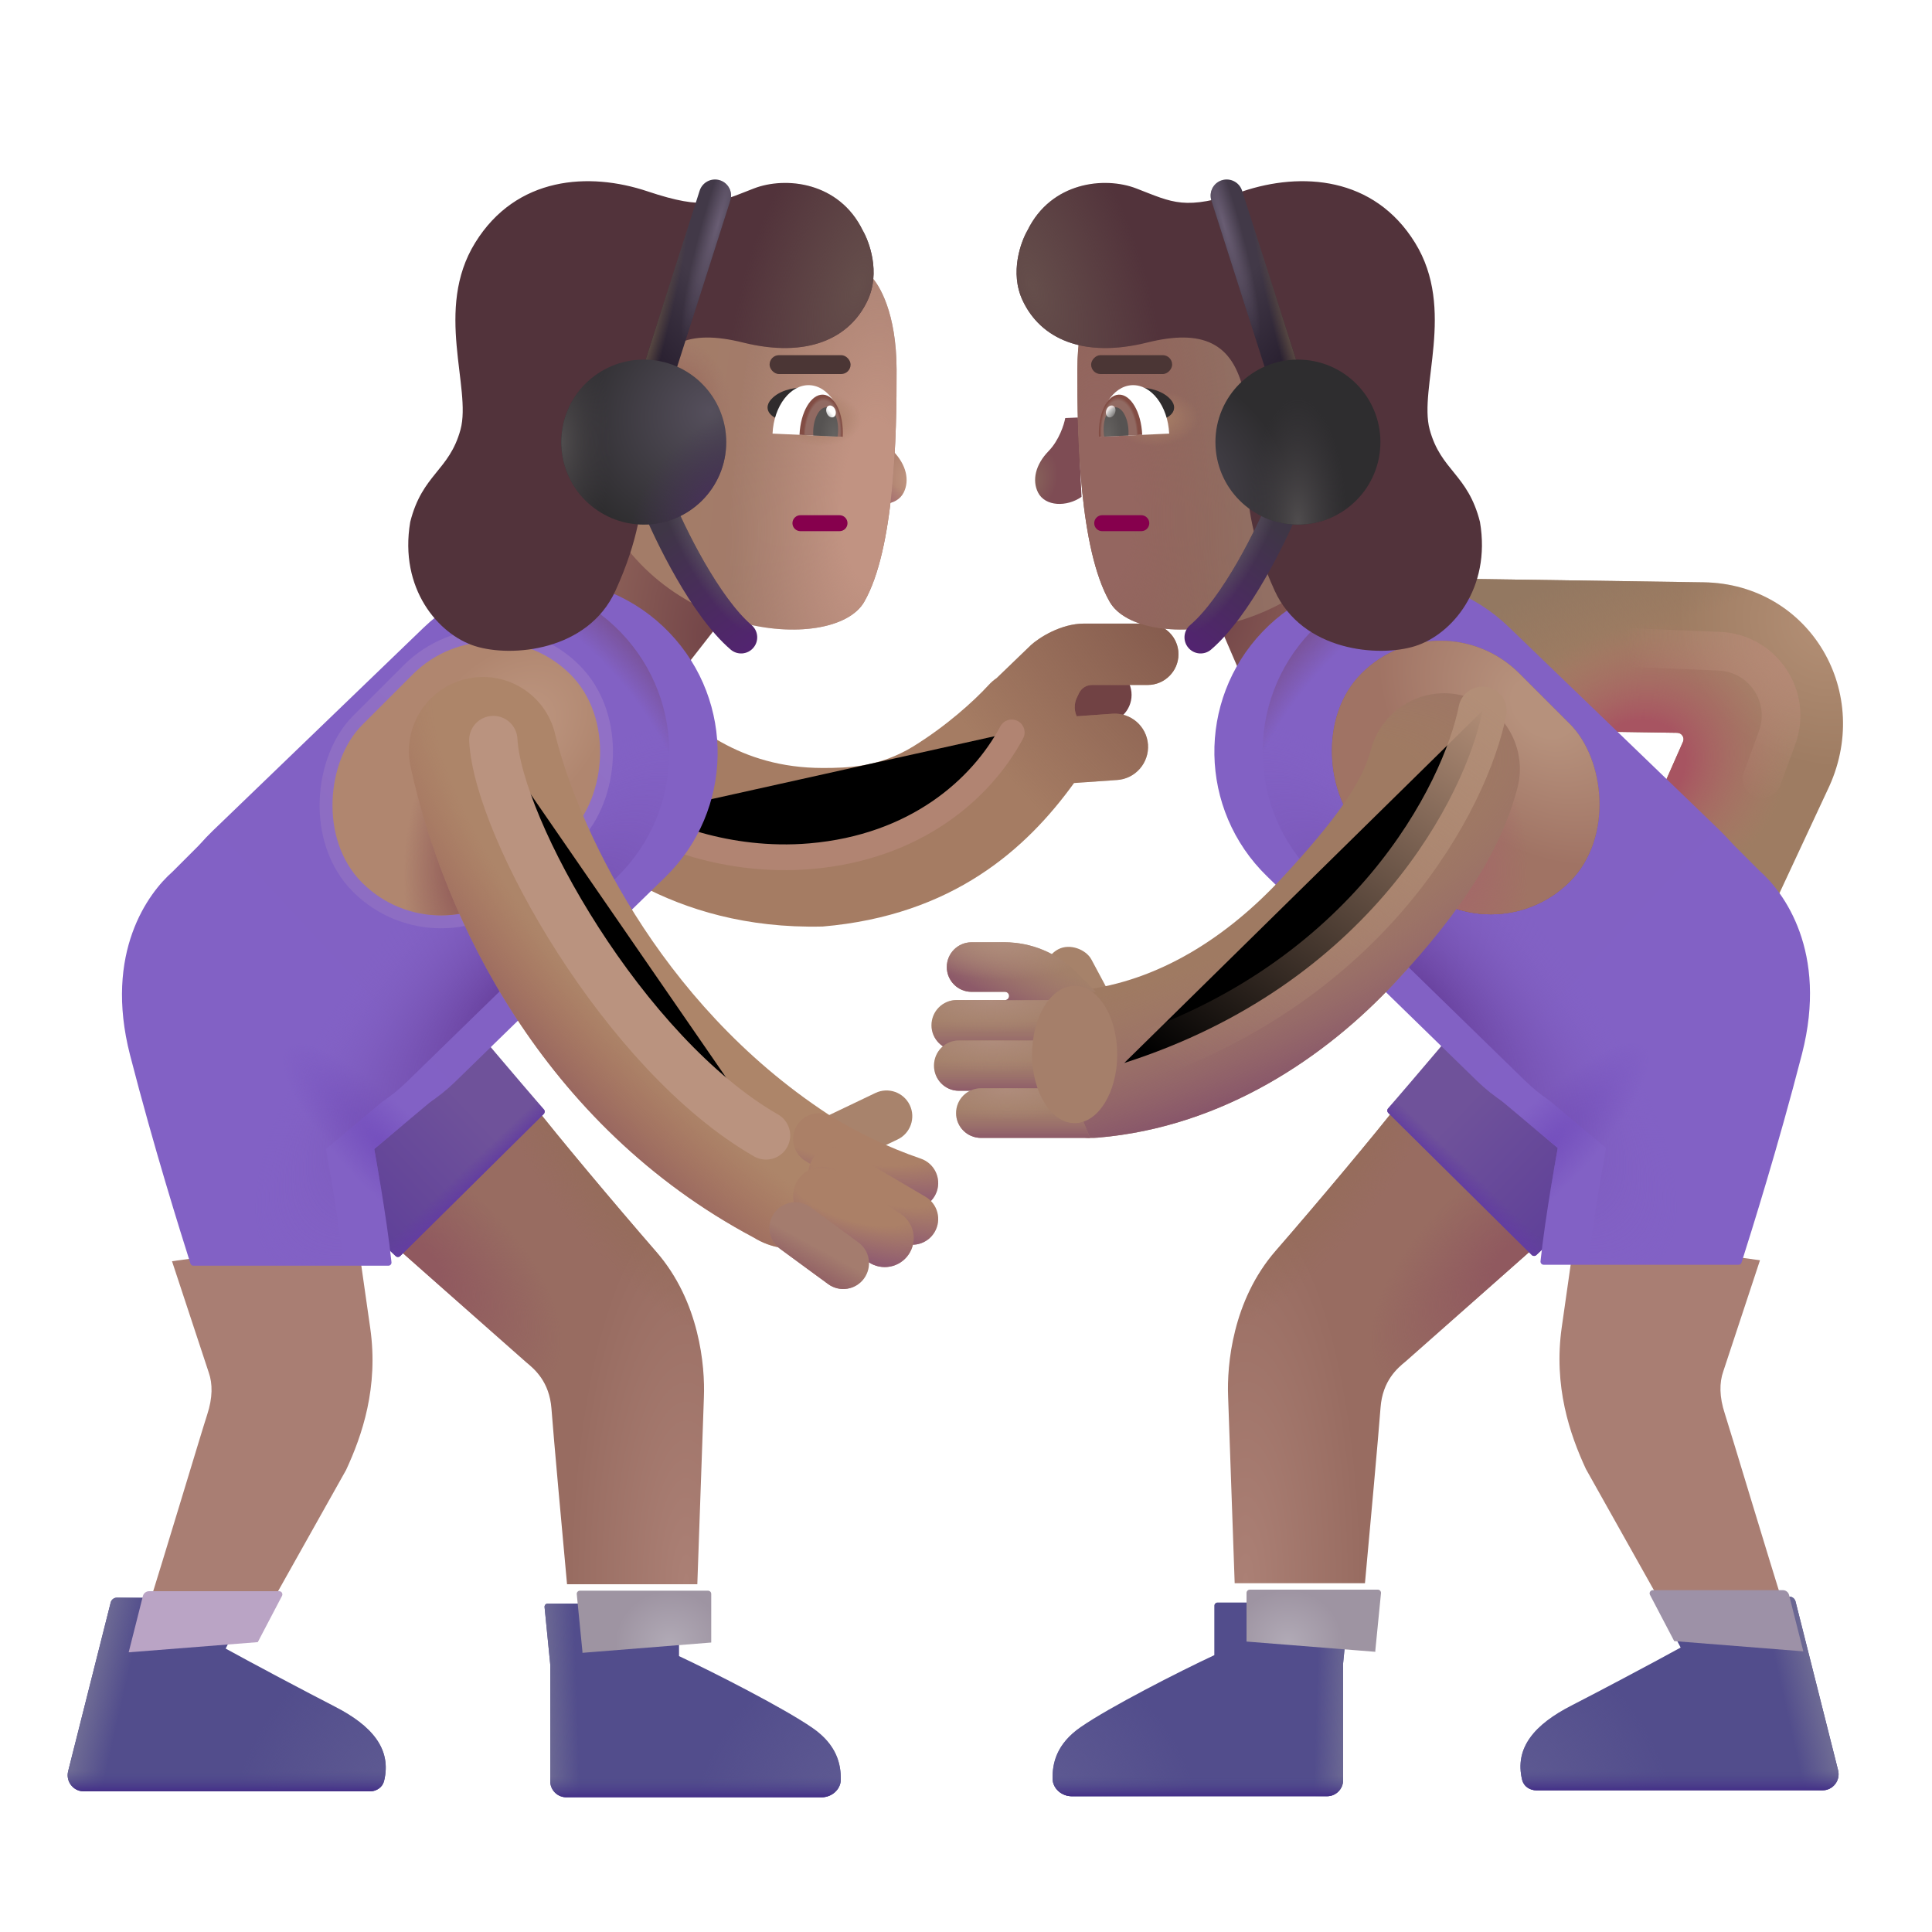 <svg viewBox="1 1 30 30" xmlns="http://www.w3.org/2000/svg">
<rect x="19.316" y="9.27" width="2.371" height="3.351" transform="rotate(-23.31 19.316 9.27)" fill="url(#paint0_radial_3987_23634)"/>
<rect width="2.371" height="3.351" transform="matrix(-0.788 -0.615 -0.615 0.788 12.898 9.748)" fill="url(#paint1_radial_3987_23634)"/>
<path d="M16.471 11.658L15.879 12.228L16.177 13.342L17.602 12.837L17.523 12.72C17.461 12.628 17.451 12.51 17.498 12.409L17.528 12.346C17.562 12.274 17.635 12.228 17.714 12.228H18.133C18.375 12.228 18.571 12.032 18.571 11.79C18.571 11.549 18.375 11.353 18.133 11.353H17.227C16.894 11.353 16.584 11.556 16.471 11.658Z" fill="#714244"/>
<g filter="url(#filter0_ii_3987_23634)">
<path d="M16.074 11.831L16.61 11.315C16.733 11.204 17.071 10.983 17.434 10.983H18.422C18.685 10.983 18.899 11.196 18.899 11.459C18.899 11.722 18.685 11.936 18.422 11.936H17.556C17.47 11.936 17.391 11.986 17.354 12.065L17.321 12.134C17.278 12.226 17.278 12.331 17.319 12.422L17.876 12.383C18.16 12.364 18.406 12.578 18.426 12.862C18.445 13.146 18.231 13.393 17.947 13.412L17.277 13.459C16.538 14.484 15.393 15.514 13.375 15.687C10.989 15.744 9.663 14.505 9.117 13.996C9.077 13.958 9.041 13.925 9.009 13.896C8.965 13.856 8.931 13.825 8.906 13.805C8.418 13.399 8.351 12.674 8.757 12.185C9.162 11.697 9.887 11.63 10.376 12.036C10.399 12.055 10.453 12.023 10.509 11.989C10.573 11.951 10.641 11.911 10.672 11.939C10.726 11.986 10.782 12.038 10.843 12.093C11.339 12.548 12.078 13.225 13.375 13.225C13.766 13.225 14.259 13.212 14.783 12.889C15.293 12.574 15.72 12.189 15.95 11.939C15.993 11.892 16.035 11.856 16.074 11.831Z" fill="#A57C63"/>
<path d="M16.074 11.831L16.61 11.315C16.733 11.204 17.071 10.983 17.434 10.983H18.422C18.685 10.983 18.899 11.196 18.899 11.459C18.899 11.722 18.685 11.936 18.422 11.936H17.556C17.47 11.936 17.391 11.986 17.354 12.065L17.321 12.134C17.278 12.226 17.278 12.331 17.319 12.422L17.876 12.383C18.16 12.364 18.406 12.578 18.426 12.862C18.445 13.146 18.231 13.393 17.947 13.412L17.277 13.459C16.538 14.484 15.393 15.514 13.375 15.687C10.989 15.744 9.663 14.505 9.117 13.996C9.077 13.958 9.041 13.925 9.009 13.896C8.965 13.856 8.931 13.825 8.906 13.805C8.418 13.399 8.351 12.674 8.757 12.185C9.162 11.697 9.887 11.63 10.376 12.036C10.399 12.055 10.453 12.023 10.509 11.989C10.573 11.951 10.641 11.911 10.672 11.939C10.726 11.986 10.782 12.038 10.843 12.093C11.339 12.548 12.078 13.225 13.375 13.225C13.766 13.225 14.259 13.212 14.783 12.889C15.293 12.574 15.72 12.189 15.95 11.939C15.993 11.892 16.035 11.856 16.074 11.831Z" fill="url(#paint2_radial_3987_23634)"/>
</g>
<g filter="url(#filter1_f_3987_23634)">
<path d="M10.804 13.685C11.184 13.935 12.273 14.407 13.585 14.295C15.226 14.154 16.241 13.248 16.71 12.373" stroke="#B18472" stroke-width="0.4" stroke-linecap="round"/>
</g>
<path d="M9.172 22.154L7.133 20.35L9.289 18.162C9.637 18.612 10.512 19.658 11.192 20.44C11.862 21.21 11.95 22.209 11.93 22.701L11.828 25.6H9.805C9.737 24.866 9.594 23.292 9.563 22.873C9.531 22.454 9.301 22.26 9.172 22.154Z" fill="url(#paint3_radial_3987_23634)"/>
<path d="M9.172 22.154L7.133 20.35L9.289 18.162C9.637 18.612 10.512 19.658 11.192 20.44C11.862 21.21 11.95 22.209 11.93 22.701L11.828 25.6H9.805C9.737 24.866 9.594 23.292 9.563 22.873C9.531 22.454 9.301 22.26 9.172 22.154Z" fill="url(#paint4_radial_3987_23634)"/>
<path d="M9.172 22.154L7.133 20.35L9.289 18.162C9.637 18.612 10.512 19.658 11.192 20.44C11.862 21.21 11.95 22.209 11.93 22.701L11.828 25.6H9.805C9.737 24.866 9.594 23.292 9.563 22.873C9.531 22.454 9.301 22.26 9.172 22.154Z" fill="url(#paint5_radial_3987_23634)"/>
<path d="M7.145 20.505L6.063 19.498L4.914 18.475L8.047 16.569C8.291 16.879 9.062 17.782 9.447 18.229C9.464 18.249 9.462 18.278 9.444 18.297L7.214 20.504C7.195 20.523 7.164 20.523 7.145 20.505Z" fill="url(#paint6_linear_3987_23634)"/>
<path d="M7.145 20.505L6.063 19.498L4.914 18.475L8.047 16.569C8.291 16.879 9.062 17.782 9.447 18.229C9.464 18.249 9.462 18.278 9.444 18.297L7.214 20.504C7.195 20.523 7.164 20.523 7.145 20.505Z" fill="url(#paint7_linear_3987_23634)"/>
<path d="M7.145 20.505L6.063 19.498L4.914 18.475L8.047 16.569C8.291 16.879 9.062 17.782 9.447 18.229C9.464 18.249 9.462 18.278 9.444 18.297L7.214 20.504C7.195 20.523 7.164 20.523 7.145 20.505Z" fill="url(#paint8_linear_3987_23634)"/>
<g filter="url(#filter2_ii_3987_23634)">
<path d="M3.891 22.311L3.321 20.584L6.196 20.194C6.209 20.287 6.267 20.704 6.399 21.623C6.53 22.542 6.274 23.287 6.024 23.826L4.805 25.998H2.938C3.183 25.227 3.781 23.229 3.867 22.967C3.953 22.705 3.953 22.487 3.891 22.311Z" fill="#A97E73"/>
</g>
<g filter="url(#filter3_i_3987_23634)">
<path d="M6.826 10.748C7.902 9.711 9.615 9.747 10.647 10.827C11.668 11.896 11.638 13.589 10.579 14.621L7.317 17.799C6.241 18.847 4.517 18.82 3.475 17.738C2.437 16.66 2.469 14.945 3.547 13.907L6.826 10.748Z" fill="#8261C4"/>
</g>
<g filter="url(#filter4_i_3987_23634)">
<path d="M2.928 14.537L3.592 13.873L7.272 17.826L6.061 18.842C6.061 18.842 6.254 19.885 6.329 20.6C6.332 20.629 6.309 20.654 6.28 20.654H3.254C3.232 20.654 3.213 20.641 3.207 20.62C3.047 20.115 2.642 18.828 2.269 17.381C1.86 15.789 2.556 14.863 2.928 14.537Z" fill="#8261C5"/>
<path d="M2.928 14.537L3.592 13.873L7.272 17.826L6.061 18.842C6.061 18.842 6.254 19.885 6.329 20.6C6.332 20.629 6.309 20.654 6.28 20.654H3.254C3.232 20.654 3.213 20.641 3.207 20.62C3.047 20.115 2.642 18.828 2.269 17.381C1.86 15.789 2.556 14.863 2.928 14.537Z" fill="url(#paint9_radial_3987_23634)"/>
</g>
<path d="M10.647 10.827C9.615 9.747 7.901 9.711 6.826 10.748L3.592 13.873L3.547 13.907C3.48 13.971 3.418 14.038 3.359 14.107L2.928 14.537C2.556 14.863 1.86 15.789 2.269 17.381C2.641 18.828 3.047 20.115 3.207 20.62C3.21 20.631 3.217 20.64 3.226 20.646C3.235 20.652 3.244 20.655 3.254 20.655H6.279C6.309 20.655 6.332 20.629 6.329 20.6C6.255 19.885 6.061 18.842 6.061 18.842L6.937 18.107C7.07 18.018 7.197 17.915 7.317 17.799L10.578 14.621C11.638 13.589 11.668 11.896 10.647 10.827Z" fill="url(#paint10_radial_3987_23634)"/>
<path d="M10.647 10.827C9.615 9.747 7.901 9.711 6.826 10.748L3.592 13.873L3.547 13.907C3.48 13.971 3.418 14.038 3.359 14.107L2.928 14.537C2.556 14.863 1.86 15.789 2.269 17.381C2.641 18.828 3.047 20.115 3.207 20.62C3.21 20.631 3.217 20.64 3.226 20.646C3.235 20.652 3.244 20.655 3.254 20.655H6.279C6.309 20.655 6.332 20.629 6.329 20.6C6.255 19.885 6.061 18.842 6.061 18.842L6.937 18.107C7.07 18.018 7.197 17.915 7.317 17.799L10.578 14.621C11.638 13.589 11.668 11.896 10.647 10.827Z" fill="url(#paint11_radial_3987_23634)"/>
<g filter="url(#filter5_i_3987_23634)">
<path d="M2.919 25.683L2.258 28.304C2.219 28.462 2.338 28.616 2.501 28.616H6.942C7.044 28.616 7.138 28.555 7.163 28.457C7.289 27.953 6.966 27.591 6.399 27.3C5.982 27.085 5.105 26.621 4.704 26.399L5.079 25.681C5.097 25.648 5.073 25.608 5.035 25.608H3.016C2.97 25.608 2.93 25.639 2.919 25.683Z" fill="#524D8C"/>
<path d="M2.919 25.683L2.258 28.304C2.219 28.462 2.338 28.616 2.501 28.616H6.942C7.044 28.616 7.138 28.555 7.163 28.457C7.289 27.953 6.966 27.591 6.399 27.3C5.982 27.085 5.105 26.621 4.704 26.399L5.079 25.681C5.097 25.648 5.073 25.608 5.035 25.608H3.016C2.97 25.608 2.93 25.639 2.919 25.683Z" fill="url(#paint12_linear_3987_23634)"/>
<path d="M2.919 25.683L2.258 28.304C2.219 28.462 2.338 28.616 2.501 28.616H6.942C7.044 28.616 7.138 28.555 7.163 28.457C7.289 27.953 6.966 27.591 6.399 27.3C5.982 27.085 5.105 26.621 4.704 26.399L5.079 25.681C5.097 25.648 5.073 25.608 5.035 25.608H3.016C2.97 25.608 2.93 25.639 2.919 25.683Z" fill="url(#paint13_radial_3987_23634)"/>
<path d="M2.919 25.683L2.258 28.304C2.219 28.462 2.338 28.616 2.501 28.616H6.942C7.044 28.616 7.138 28.555 7.163 28.457C7.289 27.953 6.966 27.591 6.399 27.3C5.982 27.085 5.105 26.621 4.704 26.399L5.079 25.681C5.097 25.648 5.073 25.608 5.035 25.608H3.016C2.97 25.608 2.93 25.639 2.919 25.683Z" fill="url(#paint14_linear_3987_23634)"/>
</g>
<g filter="url(#filter6_i_3987_23634)">
<path d="M4.703 26.399L5.079 25.681C5.096 25.648 5.073 25.608 5.035 25.608H3.016C2.97 25.608 2.93 25.639 2.919 25.683L2.698 26.557L4.703 26.399Z" fill="#BAA4C5"/>
</g>
<g filter="url(#filter7_i_3987_23634)">
<path d="M9.844 26.545L9.756 25.655C9.753 25.625 9.776 25.6 9.806 25.6H11.794C11.822 25.6 11.844 25.622 11.844 25.65V26.416C12.403 26.678 13.471 27.223 13.918 27.533C14.296 27.795 14.359 28.097 14.356 28.335C14.353 28.49 14.213 28.608 14.058 28.608H10.094C9.956 28.608 9.844 28.496 9.844 28.358V26.545Z" fill="#524D8C"/>
<path d="M9.844 26.545L9.756 25.655C9.753 25.625 9.776 25.6 9.806 25.6H11.794C11.822 25.6 11.844 25.622 11.844 25.65V26.416C12.403 26.678 13.471 27.223 13.918 27.533C14.296 27.795 14.359 28.097 14.356 28.335C14.353 28.49 14.213 28.608 14.058 28.608H10.094C9.956 28.608 9.844 28.496 9.844 28.358V26.545Z" fill="url(#paint15_linear_3987_23634)"/>
<path d="M9.844 26.545L9.756 25.655C9.753 25.625 9.776 25.6 9.806 25.6H11.794C11.822 25.6 11.844 25.622 11.844 25.65V26.416C12.403 26.678 13.471 27.223 13.918 27.533C14.296 27.795 14.359 28.097 14.356 28.335C14.353 28.49 14.213 28.608 14.058 28.608H10.094C9.956 28.608 9.844 28.496 9.844 28.358V26.545Z" fill="url(#paint16_radial_3987_23634)"/>
<path d="M9.844 26.545L9.756 25.655C9.753 25.625 9.776 25.6 9.806 25.6H11.794C11.822 25.6 11.844 25.622 11.844 25.65V26.416C12.403 26.678 13.471 27.223 13.918 27.533C14.296 27.795 14.359 28.097 14.356 28.335C14.353 28.49 14.213 28.608 14.058 28.608H10.094C9.956 28.608 9.844 28.496 9.844 28.358V26.545Z" fill="url(#paint17_linear_3987_23634)"/>
</g>
<g filter="url(#filter8_i_3987_23634)">
<path d="M11.844 26.405V25.65C11.844 25.631 11.834 25.615 11.819 25.607C11.812 25.602 11.803 25.6 11.794 25.6H9.805C9.776 25.6 9.753 25.625 9.756 25.655L9.844 26.545V26.565L11.844 26.405Z" fill="url(#paint18_radial_3987_23634)"/>
</g>
<g filter="url(#filter9_f_3987_23634)">
<rect x="8.633" y="10.248" width="3.464" height="4.574" rx="1.732" transform="rotate(45 8.633 10.248)" stroke="url(#paint19_linear_3987_23634)" stroke-width="0.4"/>
</g>
<rect x="8.633" y="10.248" width="3.464" height="4.574" rx="1.732" transform="rotate(45 8.633 10.248)" fill="url(#paint20_radial_3987_23634)"/>
<rect x="8.633" y="10.248" width="3.464" height="4.574" rx="1.732" transform="rotate(45 8.633 10.248)" fill="url(#paint21_radial_3987_23634)"/>
<g filter="url(#filter10_i_3987_23634)">
<path fill-rule="evenodd" clip-rule="evenodd" d="M15.127 18.31C15.222 18.509 15.138 18.748 14.939 18.843L13.943 19.32C13.743 19.415 13.505 19.331 13.409 19.132C13.314 18.933 13.398 18.694 13.597 18.598L14.593 18.122C14.793 18.026 15.031 18.111 15.127 18.31Z" fill="#A8836C"/>
</g>
<path fill-rule="evenodd" clip-rule="evenodd" d="M8.229 11.545C8.846 11.395 9.468 11.774 9.618 12.391C9.948 13.752 11.188 16.553 13.86 18.303C14.399 18.638 14.625 19.308 14.289 19.848C13.954 20.387 13.245 20.552 12.705 20.217C9.414 18.467 7.891 15.24 7.382 12.933C7.233 12.316 7.612 11.694 8.229 11.545Z" fill="#AD8569"/>
<path fill-rule="evenodd" clip-rule="evenodd" d="M8.229 11.545C8.846 11.395 9.468 11.774 9.618 12.391C9.948 13.752 11.188 16.553 13.86 18.303C14.399 18.638 14.625 19.308 14.289 19.848C13.954 20.387 13.245 20.552 12.705 20.217C9.414 18.467 7.891 15.24 7.382 12.933C7.233 12.316 7.612 11.694 8.229 11.545Z" fill="url(#paint22_radial_3987_23634)"/>
<path fill-rule="evenodd" clip-rule="evenodd" d="M13.373 18.479C13.488 18.29 13.733 18.229 13.922 18.343C14.327 18.589 14.782 18.814 15.298 18.991C15.507 19.063 15.618 19.29 15.547 19.499C15.475 19.708 15.248 19.819 15.039 19.748C14.461 19.55 13.955 19.298 13.508 19.028C13.319 18.913 13.259 18.668 13.373 18.479Z" fill="#AB8067"/>
<path fill-rule="evenodd" clip-rule="evenodd" d="M13.373 18.479C13.488 18.29 13.733 18.229 13.922 18.343C14.327 18.589 14.782 18.814 15.298 18.991C15.507 19.063 15.618 19.29 15.547 19.499C15.475 19.708 15.248 19.819 15.039 19.748C14.461 19.55 13.955 19.298 13.508 19.028C13.319 18.913 13.259 18.668 13.373 18.479Z" fill="url(#paint23_radial_3987_23634)"/>
<path fill-rule="evenodd" clip-rule="evenodd" d="M13.609 19.01C13.721 18.82 13.966 18.756 14.156 18.868L15.371 19.583C15.562 19.695 15.625 19.94 15.513 20.131C15.401 20.321 15.156 20.385 14.966 20.273L13.751 19.558C13.56 19.446 13.497 19.201 13.609 19.01Z" fill="#AB8067"/>
<path fill-rule="evenodd" clip-rule="evenodd" d="M13.609 19.01C13.721 18.82 13.966 18.756 14.156 18.868L15.371 19.583C15.562 19.695 15.625 19.94 15.513 20.131C15.401 20.321 15.156 20.385 14.966 20.273L13.751 19.558C13.56 19.446 13.497 19.201 13.609 19.01Z" fill="url(#paint24_radial_3987_23634)"/>
<path fill-rule="evenodd" clip-rule="evenodd" d="M13.393 19.317C13.532 19.111 13.811 19.057 14.017 19.196L14.99 19.852C15.196 19.991 15.25 20.271 15.111 20.477C14.972 20.683 14.693 20.737 14.487 20.598L13.514 19.942C13.308 19.803 13.254 19.523 13.393 19.317Z" fill="#AB8067"/>
<path fill-rule="evenodd" clip-rule="evenodd" d="M13.393 19.317C13.532 19.111 13.811 19.057 14.017 19.196L14.99 19.852C15.196 19.991 15.25 20.271 15.111 20.477C14.972 20.683 14.693 20.737 14.487 20.598L13.514 19.942C13.308 19.803 13.254 19.523 13.393 19.317Z" fill="url(#paint25_radial_3987_23634)"/>
<path fill-rule="evenodd" clip-rule="evenodd" d="M13.025 19.832C13.156 19.654 13.406 19.616 13.585 19.746L14.331 20.293C14.509 20.424 14.547 20.674 14.417 20.852C14.286 21.03 14.036 21.069 13.858 20.938L13.112 20.391C12.933 20.261 12.895 20.01 13.025 19.832Z" fill="#A47C6E"/>
<path fill-rule="evenodd" clip-rule="evenodd" d="M13.025 19.832C13.156 19.654 13.406 19.616 13.585 19.746L14.331 20.293C14.509 20.424 14.547 20.674 14.417 20.852C14.286 21.03 14.036 21.069 13.858 20.938L13.112 20.391C12.933 20.261 12.895 20.01 13.025 19.832Z" fill="url(#paint26_linear_3987_23634)"/>
<path fill-rule="evenodd" clip-rule="evenodd" d="M27.133 12.519C27.162 12.454 27.115 12.38 27.043 12.379L23.17 12.321L23.205 9.981L27.454 10.042C29.108 10.066 30.108 11.768 29.374 13.276L28.188 15.82L26.126 14.801L27.133 12.519Z" fill="url(#paint27_radial_3987_23634)"/>
<path fill-rule="evenodd" clip-rule="evenodd" d="M27.133 12.519C27.162 12.454 27.115 12.38 27.043 12.379L23.17 12.321L23.205 9.981L27.454 10.042C29.108 10.066 30.108 11.768 29.374 13.276L28.188 15.82L26.126 14.801L27.133 12.519Z" fill="url(#paint28_radial_3987_23634)"/>
<path fill-rule="evenodd" clip-rule="evenodd" d="M27.133 12.519C27.162 12.454 27.115 12.38 27.043 12.379L23.17 12.321L23.205 9.981L27.454 10.042C29.108 10.066 30.108 11.768 29.374 13.276L28.188 15.82L26.126 14.801L27.133 12.519Z" fill="url(#paint29_linear_3987_23634)"/>
<rect x="17.093" y="15.922" width="0.764" height="1.4" rx="0.382" transform="rotate(-28.166 17.093 15.922)" fill="#A6826A"/>
<path d="M22.828 22.139L24.867 20.334L22.711 18.147C22.363 18.596 21.488 19.643 20.808 20.424C20.138 21.194 20.05 22.194 20.07 22.686L20.172 25.584H22.195C22.263 24.85 22.406 23.276 22.437 22.858C22.468 22.439 22.699 22.244 22.828 22.139Z" fill="url(#paint30_radial_3987_23634)"/>
<path d="M22.828 22.139L24.867 20.334L22.711 18.147C22.363 18.596 21.488 19.643 20.808 20.424C20.138 21.194 20.05 22.194 20.07 22.686L20.172 25.584H22.195C22.263 24.85 22.406 23.276 22.437 22.858C22.468 22.439 22.699 22.244 22.828 22.139Z" fill="url(#paint31_radial_3987_23634)"/>
<path d="M22.828 22.139L24.867 20.334L22.711 18.147C22.363 18.596 21.488 19.643 20.808 20.424C20.138 21.194 20.05 22.194 20.07 22.686L20.172 25.584H22.195C22.263 24.85 22.406 23.276 22.437 22.858C22.468 22.439 22.699 22.244 22.828 22.139Z" fill="url(#paint32_radial_3987_23634)"/>
<path d="M24.855 20.489L25.937 19.483L27.086 18.459L23.953 16.553C23.709 16.863 22.938 17.767 22.553 18.213C22.536 18.233 22.538 18.263 22.556 18.281L24.786 20.488C24.805 20.507 24.836 20.507 24.855 20.489Z" fill="url(#paint33_linear_3987_23634)"/>
<path d="M24.855 20.489L25.937 19.483L27.086 18.459L23.953 16.553C23.709 16.863 22.938 17.767 22.553 18.213C22.536 18.233 22.538 18.263 22.556 18.281L24.786 20.488C24.805 20.507 24.836 20.507 24.855 20.489Z" fill="url(#paint34_linear_3987_23634)"/>
<path d="M24.855 20.489L25.937 19.483L27.086 18.459L23.953 16.553C23.709 16.863 22.938 17.767 22.553 18.213C22.536 18.233 22.538 18.263 22.556 18.281L24.786 20.488C24.805 20.507 24.836 20.507 24.855 20.489Z" fill="url(#paint35_linear_3987_23634)"/>
<g filter="url(#filter11_ii_3987_23634)">
<path d="M28.109 22.295L28.679 20.569L25.804 20.178C25.791 20.272 25.733 20.689 25.601 21.608C25.47 22.526 25.726 23.272 25.976 23.811L27.195 25.983H29.062C28.817 25.212 28.218 23.213 28.133 22.951C28.047 22.69 28.047 22.471 28.109 22.295Z" fill="#A97E73"/>
</g>
<g filter="url(#filter12_i_3987_23634)">
<path d="M25.174 10.732C24.098 9.696 22.385 9.731 21.353 10.811C20.332 11.881 20.362 13.573 21.422 14.605L24.683 17.783C25.759 18.831 27.483 18.804 28.525 17.722C29.563 16.645 29.531 14.93 28.453 13.892L25.174 10.732Z" fill="#8261C4"/>
</g>
<g filter="url(#filter13_i_3987_23634)">
<path d="M29.072 14.522L28.408 13.858L24.728 17.811L25.939 18.826C25.939 18.826 25.746 19.869 25.671 20.584C25.668 20.614 25.691 20.639 25.72 20.639H28.746C28.767 20.639 28.787 20.625 28.793 20.604C28.953 20.099 29.358 18.812 29.731 17.366C30.14 15.774 29.444 14.847 29.072 14.522Z" fill="#8261C5"/>
<path d="M29.072 14.522L28.408 13.858L24.728 17.811L25.939 18.826C25.939 18.826 25.746 19.869 25.671 20.584C25.668 20.614 25.691 20.639 25.72 20.639H28.746C28.767 20.639 28.787 20.625 28.793 20.604C28.953 20.099 29.358 18.812 29.731 17.366C30.14 15.774 29.444 14.847 29.072 14.522Z" fill="url(#paint36_radial_3987_23634)"/>
</g>
<path d="M21.353 10.811C22.385 9.731 24.099 9.696 25.174 10.732L28.408 13.858L28.453 13.892C28.52 13.956 28.582 14.022 28.641 14.091L29.072 14.522C29.444 14.847 30.14 15.774 29.731 17.366C29.359 18.813 28.953 20.099 28.793 20.605C28.79 20.616 28.783 20.625 28.774 20.631C28.765 20.636 28.756 20.639 28.746 20.639H25.721C25.691 20.639 25.668 20.614 25.671 20.584C25.745 19.87 25.939 18.826 25.939 18.826L25.063 18.092C24.93 18.002 24.803 17.899 24.683 17.783L21.422 14.605C20.362 13.573 20.332 11.881 21.353 10.811Z" fill="url(#paint37_radial_3987_23634)"/>
<path d="M21.353 10.811C22.385 9.731 24.099 9.696 25.174 10.732L28.408 13.858L28.453 13.892C28.52 13.956 28.582 14.022 28.641 14.091L29.072 14.522C29.444 14.847 30.14 15.774 29.731 17.366C29.359 18.813 28.953 20.099 28.793 20.605C28.79 20.616 28.783 20.625 28.774 20.631C28.765 20.636 28.756 20.639 28.746 20.639H25.721C25.691 20.639 25.668 20.614 25.671 20.584C25.745 19.87 25.939 18.826 25.939 18.826L25.063 18.092C24.93 18.002 24.803 17.899 24.683 17.783L21.422 14.605C20.362 13.573 20.332 11.881 21.353 10.811Z" fill="url(#paint38_radial_3987_23634)"/>
<g filter="url(#filter14_i_3987_23634)">
<path d="M29.081 25.668L29.742 28.289C29.781 28.447 29.662 28.6 29.499 28.6H25.058C24.956 28.6 24.862 28.539 24.837 28.441C24.711 27.938 25.034 27.575 25.601 27.284C26.018 27.07 26.895 26.605 27.297 26.383L26.921 25.665C26.903 25.632 26.927 25.592 26.965 25.592H28.984C29.03 25.592 29.07 25.623 29.081 25.668Z" fill="#524D8C"/>
<path d="M29.081 25.668L29.742 28.289C29.781 28.447 29.662 28.6 29.499 28.6H25.058C24.956 28.6 24.862 28.539 24.837 28.441C24.711 27.938 25.034 27.575 25.601 27.284C26.018 27.07 26.895 26.605 27.297 26.383L26.921 25.665C26.903 25.632 26.927 25.592 26.965 25.592H28.984C29.03 25.592 29.07 25.623 29.081 25.668Z" fill="url(#paint39_linear_3987_23634)"/>
<path d="M29.081 25.668L29.742 28.289C29.781 28.447 29.662 28.6 29.499 28.6H25.058C24.956 28.6 24.862 28.539 24.837 28.441C24.711 27.938 25.034 27.575 25.601 27.284C26.018 27.07 26.895 26.605 27.297 26.383L26.921 25.665C26.903 25.632 26.927 25.592 26.965 25.592H28.984C29.03 25.592 29.07 25.623 29.081 25.668Z" fill="url(#paint40_radial_3987_23634)"/>
<path d="M29.081 25.668L29.742 28.289C29.781 28.447 29.662 28.6 29.499 28.6H25.058C24.956 28.6 24.862 28.539 24.837 28.441C24.711 27.938 25.034 27.575 25.601 27.284C26.018 27.07 26.895 26.605 27.297 26.383L26.921 25.665C26.903 25.632 26.927 25.592 26.965 25.592H28.984C29.03 25.592 29.07 25.623 29.081 25.668Z" fill="url(#paint41_linear_3987_23634)"/>
</g>
<g filter="url(#filter15_i_3987_23634)">
<path d="M27.297 26.383L26.921 25.665C26.904 25.632 26.927 25.592 26.965 25.592H28.984C29.03 25.592 29.07 25.623 29.081 25.668L29.302 26.542L27.297 26.383Z" fill="#9D91A7"/>
</g>
<g filter="url(#filter16_i_3987_23634)">
<path d="M22.156 26.529L22.244 25.639C22.247 25.61 22.224 25.584 22.194 25.584H20.206C20.178 25.584 20.156 25.607 20.156 25.634V26.401C19.597 26.662 18.529 27.208 18.082 27.518C17.704 27.779 17.641 28.081 17.644 28.319C17.647 28.474 17.787 28.592 17.942 28.592H21.906C22.044 28.592 22.156 28.48 22.156 28.342V26.529Z" fill="#524D8C"/>
<path d="M22.156 26.529L22.244 25.639C22.247 25.61 22.224 25.584 22.194 25.584H20.206C20.178 25.584 20.156 25.607 20.156 25.634V26.401C19.597 26.662 18.529 27.208 18.082 27.518C17.704 27.779 17.641 28.081 17.644 28.319C17.647 28.474 17.787 28.592 17.942 28.592H21.906C22.044 28.592 22.156 28.48 22.156 28.342V26.529Z" fill="url(#paint42_linear_3987_23634)"/>
<path d="M22.156 26.529L22.244 25.639C22.247 25.61 22.224 25.584 22.194 25.584H20.206C20.178 25.584 20.156 25.607 20.156 25.634V26.401C19.597 26.662 18.529 27.208 18.082 27.518C17.704 27.779 17.641 28.081 17.644 28.319C17.647 28.474 17.787 28.592 17.942 28.592H21.906C22.044 28.592 22.156 28.48 22.156 28.342V26.529Z" fill="url(#paint43_radial_3987_23634)"/>
<path d="M22.156 26.529L22.244 25.639C22.247 25.61 22.224 25.584 22.194 25.584H20.206C20.178 25.584 20.156 25.607 20.156 25.634V26.401C19.597 26.662 18.529 27.208 18.082 27.518C17.704 27.779 17.641 28.081 17.644 28.319C17.647 28.474 17.787 28.592 17.942 28.592H21.906C22.044 28.592 22.156 28.48 22.156 28.342V26.529Z" fill="url(#paint44_linear_3987_23634)"/>
</g>
<g filter="url(#filter17_i_3987_23634)">
<path d="M20.156 26.39V25.634C20.156 25.616 20.166 25.6 20.181 25.591C20.188 25.587 20.197 25.584 20.206 25.584H22.195C22.224 25.584 22.247 25.61 22.244 25.639L22.156 26.529V26.549L20.156 26.39Z" fill="url(#paint45_radial_3987_23634)"/>
</g>
<rect width="3.464" height="4.574" rx="1.732" transform="matrix(-0.707 0.707 0.707 0.707 23.367 10.232)" fill="url(#paint46_radial_3987_23634)"/>
<rect width="3.464" height="4.574" rx="1.732" transform="matrix(-0.707 0.707 0.707 0.707 23.367 10.232)" fill="url(#paint47_radial_3987_23634)"/>
<rect width="3.464" height="4.574" rx="1.732" transform="matrix(-0.707 0.707 0.707 0.707 23.367 10.232)" fill="url(#paint48_radial_3987_23634)"/>
<rect width="3.464" height="4.574" rx="1.732" transform="matrix(-0.707 0.707 0.707 0.707 23.367 10.232)" fill="url(#paint49_radial_3987_23634)"/>
<path fill-rule="evenodd" clip-rule="evenodd" d="M23.727 11.805C24.354 11.972 24.727 12.616 24.56 13.243C24.31 14.18 23.734 15.102 22.667 16.251C21.592 17.409 19.996 18.499 18.052 18.665C17.405 18.72 16.836 18.24 16.781 17.593C16.727 16.947 17.145 16.431 17.791 16.376C18.998 16.235 20.053 15.551 20.904 14.636C21.763 13.711 22.157 13.134 22.289 12.638C22.456 12.011 23.1 11.638 23.727 11.805Z" fill="#9F7A62"/>
<path fill-rule="evenodd" clip-rule="evenodd" d="M23.727 11.805C24.354 11.972 24.727 12.616 24.56 13.243C24.31 14.18 23.734 15.102 22.667 16.251C21.592 17.409 19.996 18.499 18.052 18.665C17.405 18.72 16.836 18.24 16.781 17.593C16.727 16.947 17.145 16.431 17.791 16.376C18.998 16.235 20.053 15.551 20.904 14.636C21.763 13.711 22.157 13.134 22.289 12.638C22.456 12.011 23.1 11.638 23.727 11.805Z" fill="url(#paint50_radial_3987_23634)"/>
<path d="M15.464 16.92C15.464 16.704 15.639 16.529 15.854 16.529H17.886V17.31H15.854C15.639 17.31 15.464 17.135 15.464 16.92Z" fill="#A38069"/>
<path d="M15.464 16.92C15.464 16.704 15.639 16.529 15.854 16.529H17.886V17.31H15.854C15.639 17.31 15.464 17.135 15.464 16.92Z" fill="url(#paint51_linear_3987_23634)"/>
<path d="M15.464 16.92C15.464 16.704 15.639 16.529 15.854 16.529H17.886V17.31H15.854C15.639 17.31 15.464 17.135 15.464 16.92Z" fill="url(#paint52_radial_3987_23634)"/>
<path d="M15.503 17.547C15.503 17.331 15.675 17.157 15.887 17.157H17.886V17.937H15.887C15.675 17.937 15.503 17.762 15.503 17.547Z" fill="#A38069"/>
<path d="M15.503 17.547C15.503 17.331 15.675 17.157 15.887 17.157H17.886V17.937H15.887C15.675 17.937 15.503 17.762 15.503 17.547Z" fill="url(#paint53_linear_3987_23634)"/>
<path d="M15.503 17.547C15.503 17.331 15.675 17.157 15.887 17.157H17.886V17.937H15.887C15.675 17.937 15.503 17.762 15.503 17.547Z" fill="url(#paint54_radial_3987_23634)"/>
<path d="M15.846 18.284C15.846 18.071 16.019 17.899 16.232 17.899H17.617L17.925 18.669H16.232C16.019 18.669 15.846 18.497 15.846 18.284Z" fill="#A38069"/>
<path d="M15.846 18.284C15.846 18.071 16.019 17.899 16.232 17.899H17.617L17.925 18.669H16.232C16.019 18.669 15.846 18.497 15.846 18.284Z" fill="url(#paint55_linear_3987_23634)"/>
<path d="M15.846 18.284C15.846 18.071 16.019 17.899 16.232 17.899H17.617L17.925 18.669H16.232C16.019 18.669 15.846 18.497 15.846 18.284Z" fill="url(#paint56_radial_3987_23634)"/>
<path d="M16.086 15.632C15.874 15.632 15.702 15.804 15.702 16.016C15.702 16.229 15.874 16.401 16.086 16.401H16.604C16.64 16.401 16.669 16.429 16.669 16.465C16.669 16.501 16.64 16.53 16.604 16.53H17.762V16.401L18.016 16.401L17.707 16.091C17.413 15.797 17.014 15.632 16.598 15.632H16.086Z" fill="#A38069"/>
<path d="M16.086 15.632C15.874 15.632 15.702 15.804 15.702 16.016C15.702 16.229 15.874 16.401 16.086 16.401H16.604C16.64 16.401 16.669 16.429 16.669 16.465C16.669 16.501 16.64 16.53 16.604 16.53H17.762V16.401L18.016 16.401L17.707 16.091C17.413 15.797 17.014 15.632 16.598 15.632H16.086Z" fill="url(#paint57_linear_3987_23634)"/>
<path d="M16.086 15.632C15.874 15.632 15.702 15.804 15.702 16.016C15.702 16.229 15.874 16.401 16.086 16.401H16.604C16.64 16.401 16.669 16.429 16.669 16.465C16.669 16.501 16.64 16.53 16.604 16.53H17.762V16.401L18.016 16.401L17.707 16.091C17.413 15.797 17.014 15.632 16.598 15.632H16.086Z" fill="url(#paint58_radial_3987_23634)"/>
<g filter="url(#filter18_f_3987_23634)">
<path d="M8.66 12.491C8.733 13.866 10.692 17.366 12.895 18.631" stroke="#BA937F" stroke-width="0.75" stroke-linecap="round"/>
</g>
<g filter="url(#filter19_f_3987_23634)">
<path d="M24.02 12.037C23.759 13.35 22.282 16.281 18.457 17.506" stroke="url(#paint59_linear_3987_23634)" stroke-width="0.75" stroke-linecap="round"/>
</g>
<g filter="url(#filter20_f_3987_23634)">
<path d="M26.406 10.759C26.241 10.752 26.101 10.881 26.094 11.046C26.087 11.212 26.216 11.352 26.381 11.358L26.406 10.759ZM27.697 11.112L27.709 10.812L27.697 11.112ZM28.595 12.455L28.877 12.558V12.558L28.595 12.455ZM28.081 12.987C28.024 13.142 28.104 13.315 28.259 13.372C28.415 13.428 28.587 13.348 28.644 13.193L28.081 12.987ZM26.381 11.358L27.684 11.412L27.709 10.812L26.406 10.759L26.381 11.358ZM28.313 12.352L28.081 12.987L28.644 13.193L28.877 12.558L28.313 12.352ZM27.684 11.412C28.158 11.431 28.476 11.906 28.313 12.352L28.877 12.558C29.179 11.731 28.589 10.848 27.709 10.812L27.684 11.412Z" fill="url(#paint60_radial_3987_23634)"/>
</g>
<g filter="url(#filter21_f_3987_23634)">
<ellipse cx="17.687" cy="17.374" rx="0.661" ry="1.066" fill="#A57F6A"/>
</g>
<path d="M14.869 8.005C14.705 7.836 14.628 7.592 14.609 7.492L14.413 7.483L14.357 8.715C14.585 8.875 14.922 8.867 15.033 8.647C15.127 8.458 15.074 8.216 14.869 8.005Z" fill="url(#paint61_radial_3987_23634)"/>
<path d="M14.869 8.005C14.705 7.836 14.628 7.592 14.609 7.492L14.413 7.483L14.357 8.715C14.585 8.875 14.922 8.867 15.033 8.647C15.127 8.458 15.074 8.216 14.869 8.005Z" fill="url(#paint62_radial_3987_23634)"/>
<path d="M17.282 8.005C17.446 7.836 17.523 7.592 17.541 7.492L17.738 7.483L17.794 8.715C17.566 8.875 17.229 8.867 17.118 8.647C17.024 8.458 17.077 8.216 17.282 8.005Z" fill="url(#paint63_radial_3987_23634)"/>
<g filter="url(#filter22_i_3987_23634)">
<path d="M14.672 6.938C14.67 6.059 14.405 5.623 14.277 5.494L10.19 5.307L9.964 8.768C10.807 11.135 13.698 11.367 14.169 10.546C14.64 9.725 14.675 7.956 14.672 6.938Z" fill="url(#paint64_linear_3987_23634)"/>
<path d="M14.672 6.938C14.67 6.059 14.405 5.623 14.277 5.494L10.19 5.307L9.964 8.768C10.807 11.135 13.698 11.367 14.169 10.546C14.64 9.725 14.675 7.956 14.672 6.938Z" fill="url(#paint65_radial_3987_23634)"/>
<path d="M14.672 6.938C14.67 6.059 14.405 5.623 14.277 5.494L10.19 5.307L9.964 8.768C10.807 11.135 13.698 11.367 14.169 10.546C14.64 9.725 14.675 7.956 14.672 6.938Z" fill="url(#paint66_radial_3987_23634)"/>
<path d="M14.672 6.938C14.67 6.059 14.405 5.623 14.277 5.494L10.19 5.307L9.964 8.768C10.807 11.135 13.698 11.367 14.169 10.546C14.64 9.725 14.675 7.956 14.672 6.938Z" fill="url(#paint67_radial_3987_23634)"/>
</g>
<g filter="url(#filter23_i_3987_23634)">
<path d="M17.479 6.938C17.481 6.059 17.746 5.623 17.874 5.494L21.961 5.307L22.187 8.768C21.344 11.135 18.453 11.367 17.982 10.546C17.511 9.725 17.476 7.956 17.479 6.938Z" fill="url(#paint68_linear_3987_23634)"/>
<path d="M17.479 6.938C17.481 6.059 17.746 5.623 17.874 5.494L21.961 5.307L22.187 8.768C21.344 11.135 18.453 11.367 17.982 10.546C17.511 9.725 17.476 7.956 17.479 6.938Z" fill="url(#paint69_radial_3987_23634)"/>
<path d="M17.479 6.938C17.481 6.059 17.746 5.623 17.874 5.494L21.961 5.307L22.187 8.768C21.344 11.135 18.453 11.367 17.982 10.546C17.511 9.725 17.476 7.956 17.479 6.938Z" fill="url(#paint70_radial_3987_23634)"/>
<path d="M17.479 6.938C17.481 6.059 17.746 5.623 17.874 5.494L21.961 5.307L22.187 8.768C21.344 11.135 18.453 11.367 17.982 10.546C17.511 9.725 17.476 7.956 17.479 6.938Z" fill="url(#paint71_radial_3987_23634)"/>
</g>
<g filter="url(#filter24_ii_3987_23634)">
<path d="M14.87 5.469C15.079 5.029 14.894 4.545 14.796 4.377C14.428 3.623 13.597 3.537 13.107 3.726C12.531 3.948 12.356 4.073 11.454 3.771C10.55 3.468 9.416 3.536 8.778 4.57C8.139 5.604 8.726 6.827 8.551 7.47C8.376 8.114 7.958 8.159 7.77 8.905C7.594 9.943 8.209 10.652 8.775 10.832C9.341 11.012 10.529 10.912 10.957 9.972C11.659 8.433 11.264 7.671 11.437 6.89C11.61 6.11 12.09 5.909 12.938 6.119C13.936 6.366 14.593 6.056 14.87 5.469Z" fill="#52333B"/>
<path d="M14.87 5.469C15.079 5.029 14.894 4.545 14.796 4.377C14.428 3.623 13.597 3.537 13.107 3.726C12.531 3.948 12.356 4.073 11.454 3.771C10.55 3.468 9.416 3.536 8.778 4.57C8.139 5.604 8.726 6.827 8.551 7.47C8.376 8.114 7.958 8.159 7.77 8.905C7.594 9.943 8.209 10.652 8.775 10.832C9.341 11.012 10.529 10.912 10.957 9.972C11.659 8.433 11.264 7.671 11.437 6.89C11.61 6.11 12.09 5.909 12.938 6.119C13.936 6.366 14.593 6.056 14.87 5.469Z" fill="url(#paint72_radial_3987_23634)"/>
</g>
<g filter="url(#filter25_ii_3987_23634)">
<path d="M17.281 5.469C17.072 5.029 17.257 4.545 17.355 4.377C17.723 3.623 18.554 3.537 19.044 3.726C19.62 3.948 19.794 4.073 20.697 3.771C21.601 3.468 22.735 3.536 23.373 4.57C24.012 5.604 23.425 6.827 23.6 7.47C23.775 8.114 24.193 8.159 24.381 8.905C24.557 9.943 23.942 10.652 23.376 10.832C22.809 11.012 21.622 10.912 21.193 9.972C20.492 8.433 20.887 7.671 20.714 6.89C20.541 6.11 20.06 5.909 19.213 6.119C18.215 6.366 17.558 6.056 17.281 5.469Z" fill="#52333B"/>
<path d="M17.281 5.469C17.072 5.029 17.257 4.545 17.355 4.377C17.723 3.623 18.554 3.537 19.044 3.726C19.62 3.948 19.794 4.073 20.697 3.771C21.601 3.468 22.735 3.536 23.373 4.57C24.012 5.604 23.425 6.827 23.6 7.47C23.775 8.114 24.193 8.159 24.381 8.905C24.557 9.943 23.942 10.652 23.376 10.832C22.809 11.012 21.622 10.912 21.193 9.972C20.492 8.433 20.887 7.671 20.714 6.89C20.541 6.11 20.06 5.909 19.213 6.119C18.215 6.366 17.558 6.056 17.281 5.469Z" fill="url(#paint73_radial_3987_23634)"/>
</g>
<path d="M11.651 8.405L11.505 6.819C11.119 6.859 10.81 7.176 10.792 7.575C10.772 8.014 11.112 8.386 11.551 8.406C11.585 8.408 11.618 8.407 11.651 8.405Z" fill="url(#paint74_radial_3987_23634)"/>
<path d="M11.651 8.405L11.505 6.819C11.119 6.859 10.81 7.176 10.792 7.575C10.772 8.014 11.112 8.386 11.551 8.406C11.585 8.408 11.618 8.407 11.651 8.405Z" fill="url(#paint75_radial_3987_23634)"/>
<path d="M11.651 8.405L11.505 6.819C11.119 6.859 10.81 7.176 10.792 7.575C10.772 8.014 11.112 8.386 11.551 8.406C11.585 8.408 11.618 8.407 11.651 8.405Z" fill="url(#paint76_linear_3987_23634)"/>
<path d="M20.5 8.405L20.646 6.819C21.032 6.859 21.341 7.176 21.359 7.575C21.379 8.014 21.039 8.386 20.6 8.406C20.566 8.408 20.533 8.407 20.5 8.405Z" fill="url(#paint77_radial_3987_23634)"/>
<path d="M20.5 8.405L20.646 6.819C21.032 6.859 21.341 7.176 21.359 7.575C21.379 8.014 21.039 8.386 20.6 8.406C20.566 8.408 20.533 8.407 20.5 8.405Z" fill="url(#paint78_radial_3987_23634)"/>
<path d="M20.5 8.405L20.646 6.819C21.032 6.859 21.341 7.176 21.359 7.575C21.379 8.014 21.039 8.386 20.6 8.406C20.566 8.408 20.533 8.407 20.5 8.405Z" fill="url(#paint79_linear_3987_23634)"/>
<path d="M13.002 7.173C13.153 7.035 13.393 7.013 13.494 7.02L13.139 7.516C12.978 7.499 12.815 7.344 13.002 7.173Z" fill="#2F2C2D"/>
<path d="M19.148 7.173C18.998 7.035 18.758 7.013 18.657 7.02L19.012 7.516C19.172 7.499 19.336 7.344 19.148 7.173Z" fill="#2F2C2D"/>
<path d="M14.078 7.782L12.996 7.733C13.015 7.304 13.274 6.968 13.572 6.981C13.871 6.995 14.098 7.353 14.078 7.782Z" fill="white"/>
<path d="M18.073 7.782L19.155 7.733C19.135 7.304 18.877 6.968 18.578 6.981C18.28 6.995 18.053 7.353 18.073 7.782Z" fill="white"/>
<path d="M13.415 7.752L13.415 7.748C13.431 7.397 13.594 7.12 13.78 7.128C13.965 7.136 14.102 7.428 14.086 7.779L14.086 7.783L13.415 7.752Z" fill="url(#paint80_radial_3987_23634)"/>
<path d="M18.736 7.752L18.736 7.748C18.72 7.397 18.557 7.12 18.371 7.128C18.186 7.136 18.048 7.428 18.064 7.779L18.064 7.783L18.736 7.752Z" fill="url(#paint81_radial_3987_23634)"/>
<path d="M13.629 7.762C13.627 7.736 13.627 7.71 13.628 7.683C13.637 7.479 13.731 7.319 13.837 7.324C13.943 7.328 14.022 7.497 14.013 7.7C14.011 7.727 14.009 7.754 14.005 7.779L13.629 7.762Z" fill="url(#paint82_radial_3987_23634)"/>
<path d="M18.522 7.762C18.524 7.736 18.524 7.71 18.523 7.683C18.514 7.479 18.42 7.319 18.314 7.324C18.207 7.328 18.129 7.497 18.138 7.7C18.139 7.727 18.142 7.754 18.146 7.779L18.522 7.762Z" fill="url(#paint83_radial_3987_23634)"/>
<ellipse rx="0.071" ry="0.096" transform="matrix(-0.927 0.375 0.375 0.927 13.904 7.389)" fill="url(#paint84_linear_3987_23634)"/>
<ellipse cx="18.247" cy="7.389" rx="0.071" ry="0.096" transform="rotate(22.002 18.247 7.389)" fill="url(#paint85_linear_3987_23634)"/>
<path d="M11.678 8.311L11.46 6.736C11.077 6.794 10.784 7.124 10.784 7.522C10.784 7.961 11.139 8.317 11.578 8.317C11.612 8.317 11.645 8.315 11.678 8.311Z" fill="url(#paint86_radial_3987_23634)"/>
<path d="M11.678 8.311L11.46 6.736C11.077 6.794 10.784 7.124 10.784 7.522C10.784 7.961 11.139 8.317 11.578 8.317C11.612 8.317 11.645 8.315 11.678 8.311Z" fill="url(#paint87_radial_3987_23634)"/>
<path d="M11.678 8.311L11.46 6.736C11.077 6.794 10.784 7.124 10.784 7.522C10.784 7.961 11.139 8.317 11.578 8.317C11.612 8.317 11.645 8.315 11.678 8.311Z" fill="url(#paint88_linear_3987_23634)"/>
<path d="M20.473 8.311L20.691 6.736C21.074 6.794 21.367 7.124 21.367 7.522C21.367 7.961 21.011 8.317 20.573 8.317C20.539 8.317 20.506 8.315 20.473 8.311Z" fill="url(#paint89_radial_3987_23634)"/>
<path d="M20.473 8.311L20.691 6.736C21.074 6.794 21.367 7.124 21.367 7.522C21.367 7.961 21.011 8.317 20.573 8.317C20.539 8.317 20.506 8.315 20.473 8.311Z" fill="url(#paint90_radial_3987_23634)"/>
<path d="M20.473 8.311L20.691 6.736C21.074 6.794 21.367 7.124 21.367 7.522C21.367 7.961 21.011 8.317 20.573 8.317C20.539 8.317 20.506 8.315 20.473 8.311Z" fill="url(#paint91_linear_3987_23634)"/>
<path d="M11.674 8.316L11.456 6.739C11.073 6.797 10.779 7.127 10.779 7.526C10.779 7.966 11.135 8.322 11.574 8.322C11.608 8.322 11.641 8.32 11.674 8.316Z" fill="url(#paint92_radial_3987_23634)"/>
<path d="M11.674 8.316L11.456 6.739C11.073 6.797 10.779 7.127 10.779 7.526C10.779 7.966 11.135 8.322 11.574 8.322C11.608 8.322 11.641 8.32 11.674 8.316Z" fill="url(#paint93_radial_3987_23634)"/>
<path d="M11.674 8.316L11.456 6.739C11.073 6.797 10.779 7.127 10.779 7.526C10.779 7.966 11.135 8.322 11.574 8.322C11.608 8.322 11.641 8.32 11.674 8.316Z" fill="url(#paint94_linear_3987_23634)"/>
<path d="M20.477 8.316L20.695 6.739C21.078 6.797 21.372 7.127 21.372 7.526C21.372 7.966 21.016 8.322 20.576 8.322C20.543 8.322 20.509 8.32 20.477 8.316Z" fill="url(#paint95_radial_3987_23634)"/>
<path d="M20.477 8.316L20.695 6.739C21.078 6.797 21.372 7.127 21.372 7.526C21.372 7.966 21.016 8.322 20.576 8.322C20.543 8.322 20.509 8.32 20.477 8.316Z" fill="url(#paint96_radial_3987_23634)"/>
<path d="M20.477 8.316L20.695 6.739C21.078 6.797 21.372 7.127 21.372 7.526C21.372 7.966 21.016 8.322 20.576 8.322C20.543 8.322 20.509 8.32 20.477 8.316Z" fill="url(#paint97_linear_3987_23634)"/>
<path fill-rule="evenodd" clip-rule="evenodd" d="M12.178 3.799C12.309 3.841 12.382 3.982 12.34 4.114L11.391 7.082C11.349 7.214 11.208 7.286 11.076 7.244C10.945 7.202 10.873 7.062 10.915 6.93L11.864 3.961C11.906 3.83 12.046 3.757 12.178 3.799Z" fill="url(#paint98_linear_3987_23634)"/>
<path fill-rule="evenodd" clip-rule="evenodd" d="M12.178 3.799C12.309 3.841 12.382 3.982 12.34 4.114L11.391 7.082C11.349 7.214 11.208 7.286 11.076 7.244C10.945 7.202 10.873 7.062 10.915 6.93L11.864 3.961C11.906 3.83 12.046 3.757 12.178 3.799Z" fill="url(#paint99_radial_3987_23634)"/>
<path fill-rule="evenodd" clip-rule="evenodd" d="M12.178 3.799C12.309 3.841 12.382 3.982 12.34 4.114L11.391 7.082C11.349 7.214 11.208 7.286 11.076 7.244C10.945 7.202 10.873 7.062 10.915 6.93L11.864 3.961C11.906 3.83 12.046 3.757 12.178 3.799Z" fill="url(#paint100_radial_3987_23634)"/>
<path fill-rule="evenodd" clip-rule="evenodd" d="M19.973 3.799C19.841 3.841 19.769 3.982 19.811 4.114L20.76 7.082C20.802 7.214 20.943 7.286 21.074 7.244C21.206 7.202 21.278 7.062 21.236 6.93L20.287 3.961C20.245 3.83 20.104 3.757 19.973 3.799Z" fill="url(#paint101_linear_3987_23634)"/>
<path fill-rule="evenodd" clip-rule="evenodd" d="M19.973 3.799C19.841 3.841 19.769 3.982 19.811 4.114L20.76 7.082C20.802 7.214 20.943 7.286 21.074 7.244C21.206 7.202 21.278 7.062 21.236 6.93L20.287 3.961C20.245 3.83 20.104 3.757 19.973 3.799Z" fill="url(#paint102_radial_3987_23634)"/>
<path fill-rule="evenodd" clip-rule="evenodd" d="M19.973 3.799C19.841 3.841 19.769 3.982 19.811 4.114L20.76 7.082C20.802 7.214 20.943 7.286 21.074 7.244C21.206 7.202 21.278 7.062 21.236 6.93L20.287 3.961C20.245 3.83 20.104 3.757 19.973 3.799Z" fill="url(#paint103_radial_3987_23634)"/>
<path fill-rule="evenodd" clip-rule="evenodd" d="M11.102 8.556C11.229 8.504 11.375 8.565 11.427 8.693C11.528 8.94 11.712 9.339 11.938 9.732C12.168 10.13 12.426 10.498 12.671 10.707C12.775 10.796 12.788 10.954 12.698 11.059C12.609 11.164 12.451 11.177 12.346 11.087C12.034 10.82 11.74 10.39 11.505 9.981C11.266 9.566 11.072 9.147 10.964 8.881C10.912 8.754 10.974 8.608 11.102 8.556Z" fill="url(#paint104_linear_3987_23634)"/>
<path fill-rule="evenodd" clip-rule="evenodd" d="M11.102 8.556C11.229 8.504 11.375 8.565 11.427 8.693C11.528 8.94 11.712 9.339 11.938 9.732C12.168 10.13 12.426 10.498 12.671 10.707C12.775 10.796 12.788 10.954 12.698 11.059C12.609 11.164 12.451 11.177 12.346 11.087C12.034 10.82 11.74 10.39 11.505 9.981C11.266 9.566 11.072 9.147 10.964 8.881C10.912 8.754 10.974 8.608 11.102 8.556Z" fill="url(#paint105_radial_3987_23634)"/>
<path fill-rule="evenodd" clip-rule="evenodd" d="M21.049 8.556C20.921 8.504 20.776 8.565 20.724 8.693C20.623 8.94 20.439 9.339 20.213 9.732C19.983 10.13 19.725 10.498 19.48 10.707C19.375 10.796 19.363 10.954 19.453 11.059C19.542 11.164 19.7 11.177 19.805 11.087C20.117 10.82 20.411 10.39 20.646 9.981C20.885 9.566 21.079 9.147 21.187 8.881C21.239 8.754 21.177 8.608 21.049 8.556Z" fill="url(#paint106_linear_3987_23634)"/>
<path fill-rule="evenodd" clip-rule="evenodd" d="M21.049 8.556C20.921 8.504 20.776 8.565 20.724 8.693C20.623 8.94 20.439 9.339 20.213 9.732C19.983 10.13 19.725 10.498 19.48 10.707C19.375 10.796 19.363 10.954 19.453 11.059C19.542 11.164 19.7 11.177 19.805 11.087C20.117 10.82 20.411 10.39 20.646 9.981C20.885 9.566 21.079 9.147 21.187 8.881C21.239 8.754 21.177 8.608 21.049 8.556Z" fill="url(#paint107_radial_3987_23634)"/>
<circle cx="10.996" cy="7.865" r="1.281" fill="url(#paint108_radial_3987_23634)"/>
<circle cx="10.996" cy="7.865" r="1.281" fill="url(#paint109_radial_3987_23634)"/>
<circle cx="10.996" cy="7.865" r="1.281" fill="url(#paint110_radial_3987_23634)"/>
<circle r="1.281" transform="matrix(-1 0 0 1 21.154 7.865)" fill="url(#paint111_radial_3987_23634)"/>
<circle r="1.281" transform="matrix(-1 0 0 1 21.154 7.865)" fill="url(#paint112_radial_3987_23634)"/>
<circle r="1.281" transform="matrix(-1 0 0 1 21.154 7.865)" fill="url(#paint113_radial_3987_23634)"/>
<g filter="url(#filter26_i_3987_23634)">
<rect x="12.95" y="6.615" width="1.258" height="0.293" rx="0.146" fill="#4B3635"/>
</g>
<g filter="url(#filter27_i_3987_23634)">
<rect width="1.258" height="0.293" rx="0.146" transform="matrix(-1 0 0 1 19.201 6.615)" fill="#4B3635"/>
</g>
<path d="M13.305 9.124C13.305 9.056 13.361 9 13.429 9H14.036C14.105 9 14.16 9.056 14.16 9.124C14.16 9.193 14.105 9.248 14.036 9.248H13.429C13.361 9.248 13.305 9.193 13.305 9.124Z" fill="#86004D"/>
<path d="M18.846 9.124C18.846 9.056 18.79 9 18.722 9H18.114C18.046 9 17.991 9.056 17.991 9.124C17.991 9.193 18.046 9.248 18.114 9.248H18.722C18.79 9.248 18.846 9.193 18.846 9.124Z" fill="#86004D"/>
<defs>
<filter id="filter0_ii_3987_23634" x="8.491" y="10.683" width="10.808" height="5.007" filterUnits="userSpaceOnUse" color-interpolation-filters="sRGB">
<feFlood flood-opacity="0" result="BackgroundImageFix"/>
<feBlend mode="normal" in="SourceGraphic" in2="BackgroundImageFix" result="shape"/>
<feColorMatrix in="SourceAlpha" type="matrix" values="0 0 0 0 0 0 0 0 0 0 0 0 0 0 0 0 0 0 127 0" result="hardAlpha"/>
<feOffset/>
<feGaussianBlur stdDeviation="0.75"/>
<feComposite in2="hardAlpha" operator="arithmetic" k2="-1" k3="1"/>
<feColorMatrix type="matrix" values="0 0 0 0 0.6 0 0 0 0 0.404 0 0 0 0 0.384 0 0 0 1 0"/>
<feBlend mode="normal" in2="shape" result="effect1_innerShadow_3987_23634"/>
<feColorMatrix in="SourceAlpha" type="matrix" values="0 0 0 0 0 0 0 0 0 0 0 0 0 0 0 0 0 0 127 0" result="hardAlpha"/>
<feOffset dx="0.4" dy="-0.3"/>
<feGaussianBlur stdDeviation="0.3"/>
<feComposite in2="hardAlpha" operator="arithmetic" k2="-1" k3="1"/>
<feColorMatrix type="matrix" values="0 0 0 0 0.529 0 0 0 0 0.306 0 0 0 0 0.408 0 0 0 1 0"/>
<feBlend mode="normal" in2="effect1_innerShadow_3987_23634" result="effect2_innerShadow_3987_23634"/>
</filter>
<filter id="filter1_f_3987_23634" x="10.204" y="11.773" width="7.106" height="3.139" filterUnits="userSpaceOnUse" color-interpolation-filters="sRGB">
<feFlood flood-opacity="0" result="BackgroundImageFix"/>
<feBlend mode="normal" in="SourceGraphic" in2="BackgroundImageFix" result="shape"/>
<feGaussianBlur stdDeviation="0.2" result="effect1_foregroundBlur_3987_23634"/>
</filter>
<filter id="filter2_ii_3987_23634" x="2.788" y="20.194" width="4.146" height="5.805" filterUnits="userSpaceOnUse" color-interpolation-filters="sRGB">
<feFlood flood-opacity="0" result="BackgroundImageFix"/>
<feBlend mode="normal" in="SourceGraphic" in2="BackgroundImageFix" result="shape"/>
<feColorMatrix in="SourceAlpha" type="matrix" values="0 0 0 0 0 0 0 0 0 0 0 0 0 0 0 0 0 0 127 0" result="hardAlpha"/>
<feOffset dx="0.5"/>
<feGaussianBlur stdDeviation="0.375"/>
<feComposite in2="hardAlpha" operator="arithmetic" k2="-1" k3="1"/>
<feColorMatrix type="matrix" values="0 0 0 0 0.725 0 0 0 0 0.561 0 0 0 0 0.467 0 0 0 1 0"/>
<feBlend mode="normal" in2="shape" result="effect1_innerShadow_3987_23634"/>
<feColorMatrix in="SourceAlpha" type="matrix" values="0 0 0 0 0 0 0 0 0 0 0 0 0 0 0 0 0 0 127 0" result="hardAlpha"/>
<feOffset dx="-0.15"/>
<feGaussianBlur stdDeviation="0.2"/>
<feComposite in2="hardAlpha" operator="arithmetic" k2="-1" k3="1"/>
<feColorMatrix type="matrix" values="0 0 0 0 0.608 0 0 0 0 0.455 0 0 0 0 0.416 0 0 0 1 0"/>
<feBlend mode="normal" in2="effect1_innerShadow_3987_23634" result="effect2_innerShadow_3987_23634"/>
</filter>
<filter id="filter3_i_3987_23634" x="2.717" y="9.993" width="9.426" height="8.574" filterUnits="userSpaceOnUse" color-interpolation-filters="sRGB">
<feFlood flood-opacity="0" result="BackgroundImageFix"/>
<feBlend mode="normal" in="SourceGraphic" in2="BackgroundImageFix" result="shape"/>
<feColorMatrix in="SourceAlpha" type="matrix" values="0 0 0 0 0 0 0 0 0 0 0 0 0 0 0 0 0 0 127 0" result="hardAlpha"/>
<feOffset dx="0.75"/>
<feGaussianBlur stdDeviation="0.375"/>
<feComposite in2="hardAlpha" operator="arithmetic" k2="-1" k3="1"/>
<feColorMatrix type="matrix" values="0 0 0 0 0.576 0 0 0 0 0.471 0 0 0 0 0.776 0 0 0 1 0"/>
<feBlend mode="normal" in2="shape" result="effect1_innerShadow_3987_23634"/>
</filter>
<filter id="filter4_i_3987_23634" x="2.144" y="13.873" width="5.878" height="6.781" filterUnits="userSpaceOnUse" color-interpolation-filters="sRGB">
<feFlood flood-opacity="0" result="BackgroundImageFix"/>
<feBlend mode="normal" in="SourceGraphic" in2="BackgroundImageFix" result="shape"/>
<feColorMatrix in="SourceAlpha" type="matrix" values="0 0 0 0 0 0 0 0 0 0 0 0 0 0 0 0 0 0 127 0" result="hardAlpha"/>
<feOffset dx="0.75"/>
<feGaussianBlur stdDeviation="0.375"/>
<feComposite in2="hardAlpha" operator="arithmetic" k2="-1" k3="1"/>
<feColorMatrix type="matrix" values="0 0 0 0 0.576 0 0 0 0 0.471 0 0 0 0 0.776 0 0 0 1 0"/>
<feBlend mode="normal" in2="shape" result="effect1_innerShadow_3987_23634"/>
</filter>
<filter id="filter5_i_3987_23634" x="2.051" y="25.608" width="5.139" height="3.208" filterUnits="userSpaceOnUse" color-interpolation-filters="sRGB">
<feFlood flood-opacity="0" result="BackgroundImageFix"/>
<feBlend mode="normal" in="SourceGraphic" in2="BackgroundImageFix" result="shape"/>
<feColorMatrix in="SourceAlpha" type="matrix" values="0 0 0 0 0 0 0 0 0 0 0 0 0 0 0 0 0 0 127 0" result="hardAlpha"/>
<feOffset dx="-0.2" dy="0.2"/>
<feGaussianBlur stdDeviation="0.25"/>
<feComposite in2="hardAlpha" operator="arithmetic" k2="-1" k3="1"/>
<feColorMatrix type="matrix" values="0 0 0 0 0.329 0 0 0 0 0.294 0 0 0 0 0.467 0 0 0 1 0"/>
<feBlend mode="normal" in2="shape" result="effect1_innerShadow_3987_23634"/>
</filter>
<filter id="filter6_i_3987_23634" x="2.698" y="25.608" width="2.686" height="1.05" filterUnits="userSpaceOnUse" color-interpolation-filters="sRGB">
<feFlood flood-opacity="0" result="BackgroundImageFix"/>
<feBlend mode="normal" in="SourceGraphic" in2="BackgroundImageFix" result="shape"/>
<feColorMatrix in="SourceAlpha" type="matrix" values="0 0 0 0 0 0 0 0 0 0 0 0 0 0 0 0 0 0 127 0" result="hardAlpha"/>
<feOffset dx="0.3" dy="0.1"/>
<feGaussianBlur stdDeviation="0.2"/>
<feComposite in2="hardAlpha" operator="arithmetic" k2="-1" k3="1"/>
<feColorMatrix type="matrix" values="0 0 0 0 0.706 0 0 0 0 0.671 0 0 0 0 0.675 0 0 0 1 0"/>
<feBlend mode="normal" in2="shape" result="effect1_innerShadow_3987_23634"/>
</filter>
<filter id="filter7_i_3987_23634" x="9.456" y="25.6" width="4.9" height="3.308" filterUnits="userSpaceOnUse" color-interpolation-filters="sRGB">
<feFlood flood-opacity="0" result="BackgroundImageFix"/>
<feBlend mode="normal" in="SourceGraphic" in2="BackgroundImageFix" result="shape"/>
<feColorMatrix in="SourceAlpha" type="matrix" values="0 0 0 0 0 0 0 0 0 0 0 0 0 0 0 0 0 0 127 0" result="hardAlpha"/>
<feOffset dx="-0.3" dy="0.3"/>
<feGaussianBlur stdDeviation="0.25"/>
<feComposite in2="hardAlpha" operator="arithmetic" k2="-1" k3="1"/>
<feColorMatrix type="matrix" values="0 0 0 0 0.329 0 0 0 0 0.294 0 0 0 0 0.467 0 0 0 1 0"/>
<feBlend mode="normal" in2="shape" result="effect1_innerShadow_3987_23634"/>
</filter>
<filter id="filter8_i_3987_23634" x="9.756" y="25.6" width="2.288" height="1.065" filterUnits="userSpaceOnUse" color-interpolation-filters="sRGB">
<feFlood flood-opacity="0" result="BackgroundImageFix"/>
<feBlend mode="normal" in="SourceGraphic" in2="BackgroundImageFix" result="shape"/>
<feColorMatrix in="SourceAlpha" type="matrix" values="0 0 0 0 0 0 0 0 0 0 0 0 0 0 0 0 0 0 127 0" result="hardAlpha"/>
<feOffset dx="0.2" dy="0.1"/>
<feGaussianBlur stdDeviation="0.125"/>
<feComposite in2="hardAlpha" operator="arithmetic" k2="-1" k3="1"/>
<feColorMatrix type="matrix" values="0 0 0 0 0.69 0 0 0 0 0.627 0 0 0 0 0.655 0 0 0 1 0"/>
<feBlend mode="normal" in2="shape" result="effect1_innerShadow_3987_23634"/>
</filter>
<filter id="filter9_f_3987_23634" x="5.666" y="10.515" width="5.149" height="5.149" filterUnits="userSpaceOnUse" color-interpolation-filters="sRGB">
<feFlood flood-opacity="0" result="BackgroundImageFix"/>
<feBlend mode="normal" in="SourceGraphic" in2="BackgroundImageFix" result="shape"/>
<feGaussianBlur stdDeviation="0.125" result="effect1_foregroundBlur_3987_23634"/>
</filter>
<filter id="filter10_i_3987_23634" x="13.37" y="17.933" width="1.796" height="1.427" filterUnits="userSpaceOnUse" color-interpolation-filters="sRGB">
<feFlood flood-opacity="0" result="BackgroundImageFix"/>
<feBlend mode="normal" in="SourceGraphic" in2="BackgroundImageFix" result="shape"/>
<feColorMatrix in="SourceAlpha" type="matrix" values="0 0 0 0 0 0 0 0 0 0 0 0 0 0 0 0 0 0 127 0" result="hardAlpha"/>
<feOffset dy="-0.15"/>
<feGaussianBlur stdDeviation="0.25"/>
<feComposite in2="hardAlpha" operator="arithmetic" k2="-1" k3="1"/>
<feColorMatrix type="matrix" values="0 0 0 0 0.561 0 0 0 0 0.388 0 0 0 0 0.357 0 0 0 1 0"/>
<feBlend mode="normal" in2="shape" result="effect1_innerShadow_3987_23634"/>
</filter>
<filter id="filter11_ii_3987_23634" x="25.066" y="20.178" width="4.146" height="5.805" filterUnits="userSpaceOnUse" color-interpolation-filters="sRGB">
<feFlood flood-opacity="0" result="BackgroundImageFix"/>
<feBlend mode="normal" in="SourceGraphic" in2="BackgroundImageFix" result="shape"/>
<feColorMatrix in="SourceAlpha" type="matrix" values="0 0 0 0 0 0 0 0 0 0 0 0 0 0 0 0 0 0 127 0" result="hardAlpha"/>
<feOffset dx="-0.5"/>
<feGaussianBlur stdDeviation="0.375"/>
<feComposite in2="hardAlpha" operator="arithmetic" k2="-1" k3="1"/>
<feColorMatrix type="matrix" values="0 0 0 0 0.725 0 0 0 0 0.561 0 0 0 0 0.467 0 0 0 1 0"/>
<feBlend mode="normal" in2="shape" result="effect1_innerShadow_3987_23634"/>
<feColorMatrix in="SourceAlpha" type="matrix" values="0 0 0 0 0 0 0 0 0 0 0 0 0 0 0 0 0 0 127 0" result="hardAlpha"/>
<feOffset dx="0.15"/>
<feGaussianBlur stdDeviation="0.2"/>
<feComposite in2="hardAlpha" operator="arithmetic" k2="-1" k3="1"/>
<feColorMatrix type="matrix" values="0 0 0 0 0.608 0 0 0 0 0.455 0 0 0 0 0.416 0 0 0 1 0"/>
<feBlend mode="normal" in2="effect1_innerShadow_3987_23634" result="effect2_innerShadow_3987_23634"/>
</filter>
<filter id="filter12_i_3987_23634" x="19.857" y="9.978" width="9.426" height="8.574" filterUnits="userSpaceOnUse" color-interpolation-filters="sRGB">
<feFlood flood-opacity="0" result="BackgroundImageFix"/>
<feBlend mode="normal" in="SourceGraphic" in2="BackgroundImageFix" result="shape"/>
<feColorMatrix in="SourceAlpha" type="matrix" values="0 0 0 0 0 0 0 0 0 0 0 0 0 0 0 0 0 0 127 0" result="hardAlpha"/>
<feOffset dx="-0.75"/>
<feGaussianBlur stdDeviation="0.375"/>
<feComposite in2="hardAlpha" operator="arithmetic" k2="-1" k3="1"/>
<feColorMatrix type="matrix" values="0 0 0 0 0.576 0 0 0 0 0.471 0 0 0 0 0.776 0 0 0 1 0"/>
<feBlend mode="normal" in2="shape" result="effect1_innerShadow_3987_23634"/>
</filter>
<filter id="filter13_i_3987_23634" x="23.978" y="13.858" width="5.878" height="6.781" filterUnits="userSpaceOnUse" color-interpolation-filters="sRGB">
<feFlood flood-opacity="0" result="BackgroundImageFix"/>
<feBlend mode="normal" in="SourceGraphic" in2="BackgroundImageFix" result="shape"/>
<feColorMatrix in="SourceAlpha" type="matrix" values="0 0 0 0 0 0 0 0 0 0 0 0 0 0 0 0 0 0 127 0" result="hardAlpha"/>
<feOffset dx="-0.75"/>
<feGaussianBlur stdDeviation="0.375"/>
<feComposite in2="hardAlpha" operator="arithmetic" k2="-1" k3="1"/>
<feColorMatrix type="matrix" values="0 0 0 0 0.576 0 0 0 0 0.471 0 0 0 0 0.776 0 0 0 1 0"/>
<feBlend mode="normal" in2="shape" result="effect1_innerShadow_3987_23634"/>
</filter>
<filter id="filter14_i_3987_23634" x="24.61" y="25.592" width="5.139" height="3.208" filterUnits="userSpaceOnUse" color-interpolation-filters="sRGB">
<feFlood flood-opacity="0" result="BackgroundImageFix"/>
<feBlend mode="normal" in="SourceGraphic" in2="BackgroundImageFix" result="shape"/>
<feColorMatrix in="SourceAlpha" type="matrix" values="0 0 0 0 0 0 0 0 0 0 0 0 0 0 0 0 0 0 127 0" result="hardAlpha"/>
<feOffset dx="-0.2" dy="0.2"/>
<feGaussianBlur stdDeviation="0.25"/>
<feComposite in2="hardAlpha" operator="arithmetic" k2="-1" k3="1"/>
<feColorMatrix type="matrix" values="0 0 0 0 0.329 0 0 0 0 0.294 0 0 0 0 0.467 0 0 0 1 0"/>
<feBlend mode="normal" in2="shape" result="effect1_innerShadow_3987_23634"/>
</filter>
<filter id="filter15_i_3987_23634" x="26.615" y="25.592" width="2.686" height="1.05" filterUnits="userSpaceOnUse" color-interpolation-filters="sRGB">
<feFlood flood-opacity="0" result="BackgroundImageFix"/>
<feBlend mode="normal" in="SourceGraphic" in2="BackgroundImageFix" result="shape"/>
<feColorMatrix in="SourceAlpha" type="matrix" values="0 0 0 0 0 0 0 0 0 0 0 0 0 0 0 0 0 0 127 0" result="hardAlpha"/>
<feOffset dx="-0.3" dy="0.1"/>
<feGaussianBlur stdDeviation="0.2"/>
<feComposite in2="hardAlpha" operator="arithmetic" k2="-1" k3="1"/>
<feColorMatrix type="matrix" values="0 0 0 0 0.706 0 0 0 0 0.694 0 0 0 0 0.714 0 0 0 1 0"/>
<feBlend mode="normal" in2="shape" result="effect1_innerShadow_3987_23634"/>
</filter>
<filter id="filter16_i_3987_23634" x="17.344" y="25.584" width="4.9" height="3.308" filterUnits="userSpaceOnUse" color-interpolation-filters="sRGB">
<feFlood flood-opacity="0" result="BackgroundImageFix"/>
<feBlend mode="normal" in="SourceGraphic" in2="BackgroundImageFix" result="shape"/>
<feColorMatrix in="SourceAlpha" type="matrix" values="0 0 0 0 0 0 0 0 0 0 0 0 0 0 0 0 0 0 127 0" result="hardAlpha"/>
<feOffset dx="-0.3" dy="0.3"/>
<feGaussianBlur stdDeviation="0.25"/>
<feComposite in2="hardAlpha" operator="arithmetic" k2="-1" k3="1"/>
<feColorMatrix type="matrix" values="0 0 0 0 0.329 0 0 0 0 0.294 0 0 0 0 0.467 0 0 0 1 0"/>
<feBlend mode="normal" in2="shape" result="effect1_innerShadow_3987_23634"/>
</filter>
<filter id="filter17_i_3987_23634" x="20.156" y="25.584" width="2.288" height="1.065" filterUnits="userSpaceOnUse" color-interpolation-filters="sRGB">
<feFlood flood-opacity="0" result="BackgroundImageFix"/>
<feBlend mode="normal" in="SourceGraphic" in2="BackgroundImageFix" result="shape"/>
<feColorMatrix in="SourceAlpha" type="matrix" values="0 0 0 0 0 0 0 0 0 0 0 0 0 0 0 0 0 0 127 0" result="hardAlpha"/>
<feOffset dx="0.2" dy="0.1"/>
<feGaussianBlur stdDeviation="0.125"/>
<feComposite in2="hardAlpha" operator="arithmetic" k2="-1" k3="1"/>
<feColorMatrix type="matrix" values="0 0 0 0 0.69 0 0 0 0 0.627 0 0 0 0 0.655 0 0 0 1 0"/>
<feBlend mode="normal" in2="shape" result="effect1_innerShadow_3987_23634"/>
</filter>
<filter id="filter18_f_3987_23634" x="7.785" y="11.616" width="5.984" height="7.891" filterUnits="userSpaceOnUse" color-interpolation-filters="sRGB">
<feFlood flood-opacity="0" result="BackgroundImageFix"/>
<feBlend mode="normal" in="SourceGraphic" in2="BackgroundImageFix" result="shape"/>
<feGaussianBlur stdDeviation="0.25" result="effect1_foregroundBlur_3987_23634"/>
</filter>
<filter id="filter19_f_3987_23634" x="17.582" y="11.162" width="7.313" height="7.219" filterUnits="userSpaceOnUse" color-interpolation-filters="sRGB">
<feFlood flood-opacity="0" result="BackgroundImageFix"/>
<feBlend mode="normal" in="SourceGraphic" in2="BackgroundImageFix" result="shape"/>
<feGaussianBlur stdDeviation="0.25" result="effect1_foregroundBlur_3987_23634"/>
</filter>
<filter id="filter20_f_3987_23634" x="25.494" y="10.159" width="4.063" height="3.831" filterUnits="userSpaceOnUse" color-interpolation-filters="sRGB">
<feFlood flood-opacity="0" result="BackgroundImageFix"/>
<feBlend mode="normal" in="SourceGraphic" in2="BackgroundImageFix" result="shape"/>
<feGaussianBlur stdDeviation="0.3" result="effect1_foregroundBlur_3987_23634"/>
</filter>
<filter id="filter21_f_3987_23634" x="16.526" y="15.808" width="2.322" height="3.133" filterUnits="userSpaceOnUse" color-interpolation-filters="sRGB">
<feFlood flood-opacity="0" result="BackgroundImageFix"/>
<feBlend mode="normal" in="SourceGraphic" in2="BackgroundImageFix" result="shape"/>
<feGaussianBlur stdDeviation="0.25" result="effect1_foregroundBlur_3987_23634"/>
</filter>
<filter id="filter22_i_3987_23634" x="9.964" y="5.107" width="4.959" height="5.868" filterUnits="userSpaceOnUse" color-interpolation-filters="sRGB">
<feFlood flood-opacity="0" result="BackgroundImageFix"/>
<feBlend mode="normal" in="SourceGraphic" in2="BackgroundImageFix" result="shape"/>
<feColorMatrix in="SourceAlpha" type="matrix" values="0 0 0 0 0 0 0 0 0 0 0 0 0 0 0 0 0 0 127 0" result="hardAlpha"/>
<feOffset dx="0.25" dy="-0.2"/>
<feGaussianBlur stdDeviation="0.5"/>
<feComposite in2="hardAlpha" operator="arithmetic" k2="-1" k3="1"/>
<feColorMatrix type="matrix" values="0 0 0 0 0.557 0 0 0 0 0.337 0 0 0 0 0.294 0 0 0 1 0"/>
<feBlend mode="normal" in2="shape" result="effect1_innerShadow_3987_23634"/>
</filter>
<filter id="filter23_i_3987_23634" x="17.479" y="5.107" width="4.959" height="5.868" filterUnits="userSpaceOnUse" color-interpolation-filters="sRGB">
<feFlood flood-opacity="0" result="BackgroundImageFix"/>
<feBlend mode="normal" in="SourceGraphic" in2="BackgroundImageFix" result="shape"/>
<feColorMatrix in="SourceAlpha" type="matrix" values="0 0 0 0 0 0 0 0 0 0 0 0 0 0 0 0 0 0 127 0" result="hardAlpha"/>
<feOffset dx="0.25" dy="-0.2"/>
<feGaussianBlur stdDeviation="0.5"/>
<feComposite in2="hardAlpha" operator="arithmetic" k2="-1" k3="1"/>
<feColorMatrix type="matrix" values="0 0 0 0 0.522 0 0 0 0 0.376 0 0 0 0 0.333 0 0 0 1 0"/>
<feBlend mode="normal" in2="shape" result="effect1_innerShadow_3987_23634"/>
</filter>
<filter id="filter24_ii_3987_23634" x="7.339" y="3.414" width="7.626" height="7.893" filterUnits="userSpaceOnUse" color-interpolation-filters="sRGB">
<feFlood flood-opacity="0" result="BackgroundImageFix"/>
<feBlend mode="normal" in="SourceGraphic" in2="BackgroundImageFix" result="shape"/>
<feColorMatrix in="SourceAlpha" type="matrix" values="0 0 0 0 0 0 0 0 0 0 0 0 0 0 0 0 0 0 127 0" result="hardAlpha"/>
<feOffset dx="-0.4" dy="0.4"/>
<feGaussianBlur stdDeviation="0.3"/>
<feComposite in2="hardAlpha" operator="arithmetic" k2="-1" k3="1"/>
<feColorMatrix type="matrix" values="0 0 0 0 0.404 0 0 0 0 0.294 0 0 0 0 0.286 0 0 0 1 0"/>
<feBlend mode="normal" in2="shape" result="effect1_innerShadow_3987_23634"/>
<feColorMatrix in="SourceAlpha" type="matrix" values="0 0 0 0 0 0 0 0 0 0 0 0 0 0 0 0 0 0 127 0" result="hardAlpha"/>
<feOffset dy="-0.2"/>
<feGaussianBlur stdDeviation="0.25"/>
<feComposite in2="hardAlpha" operator="arithmetic" k2="-1" k3="1"/>
<feColorMatrix type="matrix" values="0 0 0 0 0.29 0 0 0 0 0.173 0 0 0 0 0.212 0 0 0 1 0"/>
<feBlend mode="normal" in2="effect1_innerShadow_3987_23634" result="effect2_innerShadow_3987_23634"/>
</filter>
<filter id="filter25_ii_3987_23634" x="16.785" y="3.414" width="7.626" height="7.893" filterUnits="userSpaceOnUse" color-interpolation-filters="sRGB">
<feFlood flood-opacity="0" result="BackgroundImageFix"/>
<feBlend mode="normal" in="SourceGraphic" in2="BackgroundImageFix" result="shape"/>
<feColorMatrix in="SourceAlpha" type="matrix" values="0 0 0 0 0 0 0 0 0 0 0 0 0 0 0 0 0 0 127 0" result="hardAlpha"/>
<feOffset dx="-0.4" dy="0.4"/>
<feGaussianBlur stdDeviation="0.3"/>
<feComposite in2="hardAlpha" operator="arithmetic" k2="-1" k3="1"/>
<feColorMatrix type="matrix" values="0 0 0 0 0.404 0 0 0 0 0.294 0 0 0 0 0.286 0 0 0 1 0"/>
<feBlend mode="normal" in2="shape" result="effect1_innerShadow_3987_23634"/>
<feColorMatrix in="SourceAlpha" type="matrix" values="0 0 0 0 0 0 0 0 0 0 0 0 0 0 0 0 0 0 127 0" result="hardAlpha"/>
<feOffset dy="-0.2"/>
<feGaussianBlur stdDeviation="0.25"/>
<feComposite in2="hardAlpha" operator="arithmetic" k2="-1" k3="1"/>
<feColorMatrix type="matrix" values="0 0 0 0 0.29 0 0 0 0 0.173 0 0 0 0 0.212 0 0 0 1 0"/>
<feBlend mode="normal" in2="effect1_innerShadow_3987_23634" result="effect2_innerShadow_3987_23634"/>
</filter>
<filter id="filter26_i_3987_23634" x="12.95" y="6.515" width="1.258" height="0.393" filterUnits="userSpaceOnUse" color-interpolation-filters="sRGB">
<feFlood flood-opacity="0" result="BackgroundImageFix"/>
<feBlend mode="normal" in="SourceGraphic" in2="BackgroundImageFix" result="shape"/>
<feColorMatrix in="SourceAlpha" type="matrix" values="0 0 0 0 0 0 0 0 0 0 0 0 0 0 0 0 0 0 127 0" result="hardAlpha"/>
<feOffset dy="-0.1"/>
<feGaussianBlur stdDeviation="0.1"/>
<feComposite in2="hardAlpha" operator="arithmetic" k2="-1" k3="1"/>
<feColorMatrix type="matrix" values="0 0 0 0 0.224 0 0 0 0 0.122 0 0 0 0 0.165 0 0 0 1 0"/>
<feBlend mode="normal" in2="shape" result="effect1_innerShadow_3987_23634"/>
</filter>
<filter id="filter27_i_3987_23634" x="17.944" y="6.515" width="1.258" height="0.393" filterUnits="userSpaceOnUse" color-interpolation-filters="sRGB">
<feFlood flood-opacity="0" result="BackgroundImageFix"/>
<feBlend mode="normal" in="SourceGraphic" in2="BackgroundImageFix" result="shape"/>
<feColorMatrix in="SourceAlpha" type="matrix" values="0 0 0 0 0 0 0 0 0 0 0 0 0 0 0 0 0 0 127 0" result="hardAlpha"/>
<feOffset dy="-0.1"/>
<feGaussianBlur stdDeviation="0.1"/>
<feComposite in2="hardAlpha" operator="arithmetic" k2="-1" k3="1"/>
<feColorMatrix type="matrix" values="0 0 0 0 0.224 0 0 0 0 0.122 0 0 0 0 0.165 0 0 0 1 0"/>
<feBlend mode="normal" in2="shape" result="effect1_innerShadow_3987_23634"/>
</filter>
<radialGradient id="paint0_radial_3987_23634" cx="0" cy="0" r="1" gradientUnits="userSpaceOnUse" gradientTransform="translate(19.282 10.721) rotate(44.513) scale(1.944 3.253)">
<stop stop-color="#734548"/>
<stop offset="0.919" stop-color="#8E6259"/>
</radialGradient>
<radialGradient id="paint1_radial_3987_23634" cx="0" cy="0" r="1" gradientUnits="userSpaceOnUse" gradientTransform="translate(-0.033 1.451) rotate(44.513) scale(1.944 3.253)">
<stop stop-color="#734548"/>
<stop offset="0.919" stop-color="#8E6259"/>
</radialGradient>
<radialGradient id="paint2_radial_3987_23634" cx="0" cy="0" r="1" gradientUnits="userSpaceOnUse" gradientTransform="translate(18.899 10.983) rotate(139.04) scale(3.59 7.938)">
<stop stop-color="#845A4D"/>
<stop offset="1" stop-color="#845A4D" stop-opacity="0"/>
</radialGradient>
<radialGradient id="paint3_radial_3987_23634" cx="0" cy="0" r="1" gradientUnits="userSpaceOnUse" gradientTransform="translate(11.656 25.6) rotate(-90) scale(5.969 1.812)">
<stop stop-color="#AB8075"/>
<stop offset="1" stop-color="#986C61"/>
</radialGradient>
<radialGradient id="paint4_radial_3987_23634" cx="0" cy="0" r="1" gradientUnits="userSpaceOnUse" gradientTransform="translate(7.391 20.569) rotate(41.199) scale(2.847 1.432)">
<stop offset="0.188" stop-color="#90595F"/>
<stop offset="1" stop-color="#90595F" stop-opacity="0"/>
</radialGradient>
<radialGradient id="paint5_radial_3987_23634" cx="0" cy="0" r="1" gradientUnits="userSpaceOnUse" gradientTransform="translate(10.531 18.85) rotate(144.26) scale(1.231 3.498)">
<stop offset="0.278" stop-color="#956C5A"/>
<stop offset="1" stop-color="#956C5A" stop-opacity="0"/>
</radialGradient>
<linearGradient id="paint6_linear_3987_23634" x1="6.625" y1="20.006" x2="8.406" y2="18.319" gradientUnits="userSpaceOnUse">
<stop stop-color="#5F4099"/>
<stop offset="1" stop-color="#6F529A"/>
</linearGradient>
<linearGradient id="paint7_linear_3987_23634" x1="8.328" y1="19.397" x2="8.153" y2="19.213" gradientUnits="userSpaceOnUse">
<stop stop-color="#633EA0"/>
<stop offset="1" stop-color="#633EA0" stop-opacity="0"/>
</linearGradient>
<linearGradient id="paint8_linear_3987_23634" x1="5.563" y1="19.444" x2="6.844" y2="19.506" gradientUnits="userSpaceOnUse">
<stop offset="0.28" stop-color="#4C2C8F"/>
<stop offset="1" stop-color="#4C2C8F" stop-opacity="0"/>
</linearGradient>
<radialGradient id="paint9_radial_3987_23634" cx="0" cy="0" r="1" gradientUnits="userSpaceOnUse" gradientTransform="translate(6.25 18.85) rotate(-134.195) scale(2.212 0.641)">
<stop stop-color="#744FBD"/>
<stop offset="1" stop-color="#744FBD" stop-opacity="0"/>
</radialGradient>
<radialGradient id="paint10_radial_3987_23634" cx="0" cy="0" r="1" gradientUnits="userSpaceOnUse" gradientTransform="translate(8.893 16.53) rotate(131.18) scale(5.48 2.086)">
<stop stop-color="#653D99"/>
<stop offset="1" stop-color="#8362C5" stop-opacity="0"/>
</radialGradient>
<radialGradient id="paint11_radial_3987_23634" cx="0" cy="0" r="1" gradientUnits="userSpaceOnUse" gradientTransform="translate(3.781 17.881) rotate(-45.885) scale(10.011 7.911)">
<stop offset="0.93" stop-color="#774F8D" stop-opacity="0"/>
<stop offset="1" stop-color="#774F8D"/>
</radialGradient>
<linearGradient id="paint12_linear_3987_23634" x1="2.251" y1="28.256" x2="2.836" y2="28.389" gradientUnits="userSpaceOnUse">
<stop offset="0.107" stop-color="#6D6A94"/>
<stop offset="1" stop-color="#6D6A94" stop-opacity="0"/>
</linearGradient>
<radialGradient id="paint13_radial_3987_23634" cx="0" cy="0" r="1" gradientUnits="userSpaceOnUse" gradientTransform="translate(7.19 28.616) rotate(-144.397) scale(2.174 2.91)">
<stop stop-color="#5E5A92"/>
<stop offset="1" stop-color="#5E5A92" stop-opacity="0"/>
</radialGradient>
<linearGradient id="paint14_linear_3987_23634" x1="5.625" y1="28.616" x2="5.625" y2="28.291" gradientUnits="userSpaceOnUse">
<stop stop-color="#442F88"/>
<stop offset="1" stop-color="#524E8D" stop-opacity="0"/>
</linearGradient>
<linearGradient id="paint15_linear_3987_23634" x1="9.756" y1="28.381" x2="10.3" y2="28.364" gradientUnits="userSpaceOnUse">
<stop offset="0.107" stop-color="#6D6A94"/>
<stop offset="1" stop-color="#6D6A94" stop-opacity="0"/>
</linearGradient>
<radialGradient id="paint16_radial_3987_23634" cx="0" cy="0" r="1" gradientUnits="userSpaceOnUse" gradientTransform="translate(14.356 28.608) rotate(-142.449) scale(2.077 2.838)">
<stop stop-color="#5E5A92"/>
<stop offset="1" stop-color="#5E5A92" stop-opacity="0"/>
</radialGradient>
<linearGradient id="paint17_linear_3987_23634" x1="12.899" y1="28.608" x2="12.899" y2="28.283" gradientUnits="userSpaceOnUse">
<stop stop-color="#442F88"/>
<stop offset="1" stop-color="#524E8D" stop-opacity="0"/>
</linearGradient>
<radialGradient id="paint18_radial_3987_23634" cx="0" cy="0" r="1" gradientUnits="userSpaceOnUse" gradientTransform="translate(11.203 26.428) rotate(-90) scale(0.828 0.852)">
<stop stop-color="#B1AAB6"/>
<stop offset="1" stop-color="#9E94A2"/>
</radialGradient>
<linearGradient id="paint19_linear_3987_23634" x1="10.365" y1="10.248" x2="10.365" y2="14.822" gradientUnits="userSpaceOnUse">
<stop stop-color="#9170C6"/>
<stop offset="1" stop-color="#8D6DC3"/>
</linearGradient>
<radialGradient id="paint20_radial_3987_23634" cx="0" cy="0" r="1" gradientUnits="userSpaceOnUse" gradientTransform="translate(10.371 11.527) rotate(91.824) scale(1.736 1.202)">
<stop offset="0.158" stop-color="#BD9680"/>
<stop offset="1" stop-color="#B0866F"/>
</radialGradient>
<radialGradient id="paint21_radial_3987_23634" cx="0" cy="0" r="1" gradientUnits="userSpaceOnUse" gradientTransform="translate(11.379 13.369) rotate(48.258) scale(2.238 1.092)">
<stop offset="0.176" stop-color="#8E5756"/>
<stop offset="1" stop-color="#8E5756" stop-opacity="0"/>
</radialGradient>
<radialGradient id="paint22_radial_3987_23634" cx="0" cy="0" r="1" gradientUnits="userSpaceOnUse" gradientTransform="translate(12.188 15.725) rotate(137.121) scale(3.582 11.084)">
<stop offset="0.56" stop-color="#9F6254" stop-opacity="0"/>
<stop offset="1" stop-color="#8F5D60"/>
</radialGradient>
<radialGradient id="paint23_radial_3987_23634" cx="0" cy="0" r="1" gradientUnits="userSpaceOnUse" gradientTransform="translate(14.262 18.646) rotate(99.338) scale(0.99 3.206)">
<stop offset="0.413" stop-color="#8C5772" stop-opacity="0"/>
<stop offset="1" stop-color="#8C5772"/>
</radialGradient>
<radialGradient id="paint24_radial_3987_23634" cx="0" cy="0" r="1" gradientUnits="userSpaceOnUse" gradientTransform="translate(14.561 19.282) rotate(108.74) scale(0.948 2.771)">
<stop offset="0.369" stop-color="#8C5772" stop-opacity="0"/>
<stop offset="1" stop-color="#8C5772"/>
</radialGradient>
<radialGradient id="paint25_radial_3987_23634" cx="0" cy="0" r="1" gradientUnits="userSpaceOnUse" gradientTransform="translate(14.252 19.6) rotate(107.063) scale(0.964 2.6)">
<stop offset="0.369" stop-color="#8C5772" stop-opacity="0"/>
<stop offset="1" stop-color="#8C5772"/>
</radialGradient>
<linearGradient id="paint26_linear_3987_23634" x1="13.406" y1="20.772" x2="13.641" y2="20.342" gradientUnits="userSpaceOnUse">
<stop offset="0.245" stop-color="#946466"/>
<stop offset="1" stop-color="#946466" stop-opacity="0"/>
</linearGradient>
<radialGradient id="paint27_radial_3987_23634" cx="0" cy="0" r="1" gradientUnits="userSpaceOnUse" gradientTransform="translate(29.313 10.694) rotate(130.236) scale(2.129 2.351)">
<stop stop-color="#B38F75"/>
<stop offset="1" stop-color="#9E7C62"/>
</radialGradient>
<radialGradient id="paint28_radial_3987_23634" cx="0" cy="0" r="1" gradientUnits="userSpaceOnUse" gradientTransform="translate(26.394 12.901) rotate(-32.123) scale(2.505 2.131)">
<stop offset="0.319" stop-color="#A75461"/>
<stop offset="1" stop-color="#B27468" stop-opacity="0"/>
</radialGradient>
<linearGradient id="paint29_linear_3987_23634" x1="25.301" y1="9.981" x2="25.832" y2="11.225" gradientUnits="userSpaceOnUse">
<stop stop-color="#937861"/>
<stop offset="1" stop-color="#937861" stop-opacity="0"/>
</linearGradient>
<radialGradient id="paint30_radial_3987_23634" cx="0" cy="0" r="1" gradientUnits="userSpaceOnUse" gradientTransform="translate(20.343 25.584) rotate(-90) scale(5.969 1.812)">
<stop stop-color="#AB8075"/>
<stop offset="1" stop-color="#986C61"/>
</radialGradient>
<radialGradient id="paint31_radial_3987_23634" cx="0" cy="0" r="1" gradientUnits="userSpaceOnUse" gradientTransform="translate(24.609 20.553) rotate(138.801) scale(2.847 1.432)">
<stop offset="0.188" stop-color="#90595F"/>
<stop offset="1" stop-color="#90595F" stop-opacity="0"/>
</radialGradient>
<radialGradient id="paint32_radial_3987_23634" cx="0" cy="0" r="1" gradientUnits="userSpaceOnUse" gradientTransform="translate(21.468 18.834) rotate(35.74) scale(1.231 3.498)">
<stop offset="0.278" stop-color="#956C5A"/>
<stop offset="1" stop-color="#956C5A" stop-opacity="0"/>
</radialGradient>
<linearGradient id="paint33_linear_3987_23634" x1="25.375" y1="19.991" x2="23.593" y2="18.303" gradientUnits="userSpaceOnUse">
<stop stop-color="#5F4099"/>
<stop offset="1" stop-color="#6F529A"/>
</linearGradient>
<linearGradient id="paint34_linear_3987_23634" x1="23.672" y1="19.381" x2="23.847" y2="19.198" gradientUnits="userSpaceOnUse">
<stop stop-color="#633EA0"/>
<stop offset="1" stop-color="#633EA0" stop-opacity="0"/>
</linearGradient>
<linearGradient id="paint35_linear_3987_23634" x1="26.437" y1="19.428" x2="25.156" y2="19.491" gradientUnits="userSpaceOnUse">
<stop offset="0.28" stop-color="#4C2C8F"/>
<stop offset="1" stop-color="#4C2C8F" stop-opacity="0"/>
</linearGradient>
<radialGradient id="paint36_radial_3987_23634" cx="0" cy="0" r="1" gradientUnits="userSpaceOnUse" gradientTransform="translate(25.75 18.834) rotate(-45.805) scale(2.212 0.641)">
<stop stop-color="#744FBD"/>
<stop offset="1" stop-color="#744FBD" stop-opacity="0"/>
</radialGradient>
<radialGradient id="paint37_radial_3987_23634" cx="0" cy="0" r="1" gradientUnits="userSpaceOnUse" gradientTransform="translate(23.107 16.514) rotate(48.82) scale(5.48 2.086)">
<stop stop-color="#653D99"/>
<stop offset="1" stop-color="#8362C5" stop-opacity="0"/>
</radialGradient>
<radialGradient id="paint38_radial_3987_23634" cx="0" cy="0" r="1" gradientUnits="userSpaceOnUse" gradientTransform="translate(28.218 17.866) rotate(-134.115) scale(10.011 7.911)">
<stop offset="0.93" stop-color="#774F8D" stop-opacity="0"/>
<stop offset="1" stop-color="#774F8D"/>
</radialGradient>
<linearGradient id="paint39_linear_3987_23634" x1="29.749" y1="28.241" x2="29.164" y2="28.373" gradientUnits="userSpaceOnUse">
<stop offset="0.107" stop-color="#6D6A94"/>
<stop offset="1" stop-color="#6D6A94" stop-opacity="0"/>
</linearGradient>
<radialGradient id="paint40_radial_3987_23634" cx="0" cy="0" r="1" gradientUnits="userSpaceOnUse" gradientTransform="translate(24.81 28.6) rotate(-35.603) scale(2.174 2.91)">
<stop stop-color="#5E5A92"/>
<stop offset="1" stop-color="#5E5A92" stop-opacity="0"/>
</radialGradient>
<linearGradient id="paint41_linear_3987_23634" x1="26.375" y1="28.6" x2="26.375" y2="28.276" gradientUnits="userSpaceOnUse">
<stop stop-color="#442F88"/>
<stop offset="1" stop-color="#524E8D" stop-opacity="0"/>
</linearGradient>
<linearGradient id="paint42_linear_3987_23634" x1="22.244" y1="28.366" x2="21.7" y2="28.349" gradientUnits="userSpaceOnUse">
<stop offset="0.107" stop-color="#6D6A94"/>
<stop offset="1" stop-color="#6D6A94" stop-opacity="0"/>
</linearGradient>
<radialGradient id="paint43_radial_3987_23634" cx="0" cy="0" r="1" gradientUnits="userSpaceOnUse" gradientTransform="translate(17.644 28.592) rotate(-37.551) scale(2.077 2.838)">
<stop stop-color="#5E5A92"/>
<stop offset="1" stop-color="#5E5A92" stop-opacity="0"/>
</radialGradient>
<linearGradient id="paint44_linear_3987_23634" x1="19.101" y1="28.592" x2="19.101" y2="28.268" gradientUnits="userSpaceOnUse">
<stop stop-color="#442F88"/>
<stop offset="1" stop-color="#524E8D" stop-opacity="0"/>
</linearGradient>
<radialGradient id="paint45_radial_3987_23634" cx="0" cy="0" r="1" gradientUnits="userSpaceOnUse" gradientTransform="translate(20.797 26.412) rotate(-90) scale(0.828 0.852)">
<stop stop-color="#B1AAB6"/>
<stop offset="1" stop-color="#9E94A2"/>
</radialGradient>
<radialGradient id="paint46_radial_3987_23634" cx="0" cy="0" r="1" gradientUnits="userSpaceOnUse" gradientTransform="translate(1.738 1.279) rotate(91.824) scale(1.736 1.202)">
<stop offset="0.158" stop-color="#977266"/>
<stop offset="1" stop-color="#896056"/>
</radialGradient>
<radialGradient id="paint47_radial_3987_23634" cx="0" cy="0" r="1" gradientUnits="userSpaceOnUse" gradientTransform="translate(2.746 3.121) rotate(48.258) scale(2.238 1.092)">
<stop offset="0.176" stop-color="#6E3C45"/>
<stop offset="1" stop-color="#7E5253" stop-opacity="0"/>
</radialGradient>
<radialGradient id="paint48_radial_3987_23634" cx="0" cy="0" r="1" gradientUnits="userSpaceOnUse" gradientTransform="translate(0.122 2.371) rotate(4.324) scale(2.445 3.298)">
<stop offset="0.158" stop-color="#B6917C"/>
<stop offset="0.865" stop-color="#A07364"/>
</radialGradient>
<radialGradient id="paint49_radial_3987_23634" cx="0" cy="0" r="1" gradientUnits="userSpaceOnUse" gradientTransform="translate(2.746 3.121) rotate(48.258) scale(2.238 1.092)">
<stop offset="0.176" stop-color="#A36968"/>
<stop offset="1" stop-color="#A36968" stop-opacity="0"/>
</radialGradient>
<radialGradient id="paint50_radial_3987_23634" cx="0" cy="0" r="1" gradientUnits="userSpaceOnUse" gradientTransform="translate(19.25 14.506) rotate(68.24) scale(4.038 11.175)">
<stop offset="0.368" stop-color="#A17471" stop-opacity="0"/>
<stop offset="0.969" stop-color="#834F6A"/>
</radialGradient>
<linearGradient id="paint51_linear_3987_23634" x1="17.246" y1="17.31" x2="17.246" y2="16.828" gradientUnits="userSpaceOnUse">
<stop stop-color="#8D5A69"/>
<stop offset="1" stop-color="#9D7270" stop-opacity="0"/>
</linearGradient>
<radialGradient id="paint52_radial_3987_23634" cx="0" cy="0" r="1" gradientUnits="userSpaceOnUse" gradientTransform="translate(16.39 16.529) rotate(90) scale(0.504 1.566)">
<stop stop-color="#AF8C7C"/>
<stop offset="1" stop-color="#AF8C7C" stop-opacity="0"/>
</radialGradient>
<linearGradient id="paint53_linear_3987_23634" x1="17.256" y1="17.937" x2="17.256" y2="17.455" gradientUnits="userSpaceOnUse">
<stop stop-color="#8D5A69"/>
<stop offset="1" stop-color="#9D7270" stop-opacity="0"/>
</linearGradient>
<radialGradient id="paint54_radial_3987_23634" cx="0" cy="0" r="1" gradientUnits="userSpaceOnUse" gradientTransform="translate(16.414 17.157) rotate(90) scale(0.504 1.541)">
<stop stop-color="#AF8C7C"/>
<stop offset="1" stop-color="#AF8C7C" stop-opacity="0"/>
</radialGradient>
<linearGradient id="paint55_linear_3987_23634" x1="17.375" y1="18.669" x2="17.375" y2="18.194" gradientUnits="userSpaceOnUse">
<stop stop-color="#8D5A69"/>
<stop offset="1" stop-color="#9D7270" stop-opacity="0"/>
</linearGradient>
<radialGradient id="paint56_radial_3987_23634" cx="0" cy="0" r="1" gradientUnits="userSpaceOnUse" gradientTransform="translate(16.641 17.899) rotate(90) scale(0.498 1.344)">
<stop stop-color="#AF8C7C"/>
<stop offset="1" stop-color="#AF8C7C" stop-opacity="0"/>
</radialGradient>
<linearGradient id="paint57_linear_3987_23634" x1="17.121" y1="16.857" x2="17.582" y2="15.967" gradientUnits="userSpaceOnUse">
<stop stop-color="#8D5A69"/>
<stop offset="0.891" stop-color="#9D7270" stop-opacity="0"/>
</linearGradient>
<radialGradient id="paint58_radial_3987_23634" cx="0" cy="0" r="1" gradientUnits="userSpaceOnUse" gradientTransform="translate(16.587 15.632) rotate(90) scale(0.58 1.496)">
<stop stop-color="#AF8C7C"/>
<stop offset="1" stop-color="#AF8C7C" stop-opacity="0"/>
</radialGradient>
<linearGradient id="paint59_linear_3987_23634" x1="24.207" y1="12.037" x2="19.801" y2="18.069" gradientUnits="userSpaceOnUse">
<stop stop-color="#B28E77"/>
<stop offset="1" stop-color="#B28E77" stop-opacity="0"/>
</linearGradient>
<radialGradient id="paint60_radial_3987_23634" cx="0" cy="0" r="1" gradientUnits="userSpaceOnUse" gradientTransform="translate(28.863 11.059) rotate(123.38) scale(2.433 2.71)">
<stop stop-color="#B68976"/>
<stop offset="1" stop-color="#B68976" stop-opacity="0"/>
</radialGradient>
<radialGradient id="paint61_radial_3987_23634" cx="0" cy="0" r="1" gradientUnits="userSpaceOnUse" gradientTransform="translate(15.166 8.498) rotate(154.195) scale(0.594 0.838)">
<stop offset="0.101" stop-color="#BF9580"/>
<stop offset="0.684" stop-color="#AD7F6D"/>
</radialGradient>
<radialGradient id="paint62_radial_3987_23634" cx="0" cy="0" r="1" gradientUnits="userSpaceOnUse" gradientTransform="translate(14.706 8.826) rotate(-65.009) scale(0.346 0.519)">
<stop stop-color="#A66D75"/>
<stop offset="1" stop-color="#A66D75" stop-opacity="0"/>
</radialGradient>
<radialGradient id="paint63_radial_3987_23634" cx="0" cy="0" r="1" gradientUnits="userSpaceOnUse" gradientTransform="translate(16.985 8.498) rotate(25.805) scale(0.594 0.838)">
<stop offset="0.101" stop-color="#87625A"/>
<stop offset="0.684" stop-color="#7E4C54"/>
</radialGradient>
<linearGradient id="paint64_linear_3987_23634" x1="11.496" y1="8.374" x2="14.622" y2="8.705" gradientUnits="userSpaceOnUse">
<stop stop-color="#A37C68"/>
<stop offset="1" stop-color="#A1786F"/>
</linearGradient>
<radialGradient id="paint65_radial_3987_23634" cx="0" cy="0" r="1" gradientUnits="userSpaceOnUse" gradientTransform="translate(11.191 7.546) rotate(-0.572) scale(0.926 1.129)">
<stop offset="0.156" stop-color="#916051"/>
<stop offset="1" stop-color="#9C6E67" stop-opacity="0"/>
</radialGradient>
<radialGradient id="paint66_radial_3987_23634" cx="0" cy="0" r="1" gradientUnits="userSpaceOnUse" gradientTransform="translate(14.304 8.991) rotate(-87.392) scale(5.686 2.209)">
<stop offset="0.219" stop-color="#C19382"/>
<stop offset="1" stop-color="#BD927E" stop-opacity="0"/>
</radialGradient>
<radialGradient id="paint67_radial_3987_23634" cx="0" cy="0" r="1" gradientUnits="userSpaceOnUse" gradientTransform="translate(13.454 7.7) rotate(92.608) scale(0.428 0.668)">
<stop offset="0.155" stop-color="#A67D65"/>
<stop offset="1" stop-color="#A67D65" stop-opacity="0"/>
</radialGradient>
<linearGradient id="paint68_linear_3987_23634" x1="20.654" y1="8.374" x2="17.529" y2="8.705" gradientUnits="userSpaceOnUse">
<stop stop-color="#937166"/>
<stop offset="1" stop-color="#8A6252"/>
</linearGradient>
<radialGradient id="paint69_radial_3987_23634" cx="0" cy="0" r="1" gradientUnits="userSpaceOnUse" gradientTransform="translate(20.96 7.546) rotate(-179.428) scale(0.926 1.129)">
<stop offset="0.156" stop-color="#916051"/>
<stop offset="1" stop-color="#9C6E67" stop-opacity="0"/>
</radialGradient>
<radialGradient id="paint70_radial_3987_23634" cx="0" cy="0" r="1" gradientUnits="userSpaceOnUse" gradientTransform="translate(17.847 8.991) rotate(-92.608) scale(5.686 2.209)">
<stop offset="0.219" stop-color="#946660"/>
<stop offset="1" stop-color="#946660" stop-opacity="0"/>
</radialGradient>
<radialGradient id="paint71_radial_3987_23634" cx="0" cy="0" r="1" gradientUnits="userSpaceOnUse" gradientTransform="translate(18.697 7.7) rotate(87.392) scale(0.428 0.668)">
<stop offset="0.155" stop-color="#A67D65"/>
<stop offset="1" stop-color="#A67D65" stop-opacity="0"/>
</radialGradient>
<radialGradient id="paint72_radial_3987_23634" cx="0" cy="0" r="1" gradientUnits="userSpaceOnUse" gradientTransform="translate(14.723 5.254) rotate(-161.683) scale(1.748 3.745)">
<stop stop-color="#654E4B"/>
<stop offset="1" stop-color="#654E4B" stop-opacity="0"/>
</radialGradient>
<radialGradient id="paint73_radial_3987_23634" cx="0" cy="0" r="1" gradientUnits="userSpaceOnUse" gradientTransform="translate(17.427 5.254) rotate(-18.317) scale(1.748 3.745)">
<stop stop-color="#654E4B"/>
<stop offset="1" stop-color="#654E4B" stop-opacity="0"/>
</radialGradient>
<radialGradient id="paint74_radial_3987_23634" cx="0" cy="0" r="1" gradientUnits="userSpaceOnUse" gradientTransform="translate(11.529 7.441) rotate(-161.203) scale(0.829 0.405)">
<stop offset="0.17" stop-color="#BA9682"/>
<stop offset="1" stop-color="#AD8570"/>
</radialGradient>
<radialGradient id="paint75_radial_3987_23634" cx="0" cy="0" r="1" gradientUnits="userSpaceOnUse" gradientTransform="translate(11.509 7.11) rotate(103.451) scale(1.317 1.372)">
<stop offset="0.556" stop-color="#9E6563" stop-opacity="0"/>
<stop offset="1" stop-color="#9E6563"/>
</radialGradient>
<linearGradient id="paint76_linear_3987_23634" x1="11.585" y1="7.519" x2="11.422" y2="7.524" gradientUnits="userSpaceOnUse">
<stop stop-color="#A17363"/>
<stop offset="1" stop-color="#A17363" stop-opacity="0"/>
</linearGradient>
<radialGradient id="paint77_radial_3987_23634" cx="0" cy="0" r="1" gradientUnits="userSpaceOnUse" gradientTransform="translate(20.622 7.441) rotate(-18.797) scale(0.829 0.405)">
<stop offset="0.17" stop-color="#BA9682"/>
<stop offset="1" stop-color="#AD8570"/>
</radialGradient>
<radialGradient id="paint78_radial_3987_23634" cx="0" cy="0" r="1" gradientUnits="userSpaceOnUse" gradientTransform="translate(20.641 7.11) rotate(76.549) scale(1.317 1.372)">
<stop offset="0.556" stop-color="#9E6563" stop-opacity="0"/>
<stop offset="1" stop-color="#9E6563"/>
</radialGradient>
<linearGradient id="paint79_linear_3987_23634" x1="20.566" y1="7.519" x2="20.729" y2="7.524" gradientUnits="userSpaceOnUse">
<stop stop-color="#A17363"/>
<stop offset="1" stop-color="#A17363" stop-opacity="0"/>
</linearGradient>
<radialGradient id="paint80_radial_3987_23634" cx="0" cy="0" r="1" gradientUnits="userSpaceOnUse" gradientTransform="translate(13.775 7.745) rotate(-177.392) scale(0.3 0.582)">
<stop offset="0.895" stop-color="#916A62"/>
<stop offset="1" stop-color="#824D44"/>
</radialGradient>
<radialGradient id="paint81_radial_3987_23634" cx="0" cy="0" r="1" gradientUnits="userSpaceOnUse" gradientTransform="translate(18.376 7.745) rotate(-2.608) scale(0.3 0.582)">
<stop offset="0.895" stop-color="#916A62"/>
<stop offset="1" stop-color="#824D44"/>
</radialGradient>
<radialGradient id="paint82_radial_3987_23634" cx="0" cy="0" r="1" gradientUnits="userSpaceOnUse" gradientTransform="translate(13.958 7.777) rotate(-177.392) scale(0.274 0.593)">
<stop stop-color="#666361"/>
<stop offset="0.812" stop-color="#565352"/>
</radialGradient>
<radialGradient id="paint83_radial_3987_23634" cx="0" cy="0" r="1" gradientUnits="userSpaceOnUse" gradientTransform="translate(18.193 7.777) rotate(-2.608) scale(0.274 0.593)">
<stop stop-color="#666361"/>
<stop offset="0.812" stop-color="#565352"/>
</radialGradient>
<linearGradient id="paint84_linear_3987_23634" x1="-0.007" y1="0.054" x2="0.197" y2="0.121" gradientUnits="userSpaceOnUse">
<stop stop-color="white"/>
<stop offset="1" stop-color="white" stop-opacity="0"/>
</linearGradient>
<linearGradient id="paint85_linear_3987_23634" x1="18.168" y1="7.347" x2="18.372" y2="7.413" gradientUnits="userSpaceOnUse">
<stop stop-color="white"/>
<stop offset="1" stop-color="white" stop-opacity="0"/>
</linearGradient>
<radialGradient id="paint86_radial_3987_23634" cx="0" cy="0" r="1" gradientUnits="userSpaceOnUse" gradientTransform="translate(11.512 7.356) rotate(-163.811) scale(0.828 0.404)">
<stop offset="0.17" stop-color="#917169"/>
<stop offset="1" stop-color="#7F5A4D"/>
</radialGradient>
<radialGradient id="paint87_radial_3987_23634" cx="0" cy="0" r="1" gradientUnits="userSpaceOnUse" gradientTransform="translate(11.478 7.027) rotate(100.843) scale(1.314 1.369)">
<stop offset="0.716" stop-color="#7B4845" stop-opacity="0"/>
<stop offset="1" stop-color="#7B4845"/>
</radialGradient>
<linearGradient id="paint88_linear_3987_23634" x1="11.623" y1="7.394" x2="11.316" y2="7.479" gradientUnits="userSpaceOnUse">
<stop stop-color="#8A655B"/>
<stop offset="1" stop-color="#825C51" stop-opacity="0"/>
</linearGradient>
<radialGradient id="paint89_radial_3987_23634" cx="0" cy="0" r="1" gradientUnits="userSpaceOnUse" gradientTransform="translate(20.639 7.356) rotate(-16.189) scale(0.828 0.404)">
<stop offset="0.17" stop-color="#917169"/>
<stop offset="1" stop-color="#7F5A4D"/>
</radialGradient>
<radialGradient id="paint90_radial_3987_23634" cx="0" cy="0" r="1" gradientUnits="userSpaceOnUse" gradientTransform="translate(20.673 7.027) rotate(79.157) scale(1.314 1.369)">
<stop offset="0.716" stop-color="#7B4845" stop-opacity="0"/>
<stop offset="1" stop-color="#7B4845"/>
</radialGradient>
<linearGradient id="paint91_linear_3987_23634" x1="20.528" y1="7.394" x2="20.835" y2="7.479" gradientUnits="userSpaceOnUse">
<stop stop-color="#8A655B"/>
<stop offset="1" stop-color="#825C51" stop-opacity="0"/>
</linearGradient>
<radialGradient id="paint92_radial_3987_23634" cx="0" cy="0" r="1" gradientUnits="userSpaceOnUse" gradientTransform="translate(11.508 7.359) rotate(-163.811) scale(0.828 0.404)">
<stop offset="0.17" stop-color="#BA9682"/>
<stop offset="1" stop-color="#AD8570"/>
</radialGradient>
<radialGradient id="paint93_radial_3987_23634" cx="0" cy="0" r="1" gradientUnits="userSpaceOnUse" gradientTransform="translate(11.474 7.03) rotate(100.843) scale(1.315 1.371)">
<stop offset="0.556" stop-color="#9E6563" stop-opacity="0"/>
<stop offset="1" stop-color="#9E6563"/>
</radialGradient>
<linearGradient id="paint94_linear_3987_23634" x1="11.568" y1="7.435" x2="11.405" y2="7.447" gradientUnits="userSpaceOnUse">
<stop stop-color="#A17363"/>
<stop offset="1" stop-color="#A17363" stop-opacity="0"/>
</linearGradient>
<radialGradient id="paint95_radial_3987_23634" cx="0" cy="0" r="1" gradientUnits="userSpaceOnUse" gradientTransform="translate(20.643 7.359) rotate(-16.189) scale(0.828 0.404)">
<stop offset="0.17" stop-color="#BA9682"/>
<stop offset="1" stop-color="#AD8570"/>
</radialGradient>
<radialGradient id="paint96_radial_3987_23634" cx="0" cy="0" r="1" gradientUnits="userSpaceOnUse" gradientTransform="translate(20.677 7.03) rotate(79.157) scale(1.315 1.371)">
<stop offset="0.556" stop-color="#9E6563" stop-opacity="0"/>
<stop offset="1" stop-color="#9E6563"/>
</radialGradient>
<linearGradient id="paint97_linear_3987_23634" x1="20.583" y1="7.435" x2="20.745" y2="7.447" gradientUnits="userSpaceOnUse">
<stop stop-color="#A17363"/>
<stop offset="1" stop-color="#A17363" stop-opacity="0"/>
</linearGradient>
<linearGradient id="paint98_linear_3987_23634" x1="11.977" y1="5.522" x2="10.903" y2="6.428" gradientUnits="userSpaceOnUse">
<stop stop-color="#423948"/>
<stop offset="1" stop-color="#271E2E"/>
</linearGradient>
<radialGradient id="paint99_radial_3987_23634" cx="0" cy="0" r="1" gradientUnits="userSpaceOnUse" gradientTransform="translate(11.106 6.213) rotate(14.265) scale(0.238 2.462)">
<stop stop-color="#5E4D44"/>
<stop offset="1" stop-color="#5E4D44" stop-opacity="0"/>
</radialGradient>
<radialGradient id="paint100_radial_3987_23634" cx="0" cy="0" r="1" gradientUnits="userSpaceOnUse" gradientTransform="translate(12.149 4.475) rotate(105.921) scale(1.901 0.247)">
<stop stop-color="#695D73"/>
<stop offset="1" stop-color="#695D73" stop-opacity="0"/>
</radialGradient>
<linearGradient id="paint101_linear_3987_23634" x1="20.174" y1="5.522" x2="21.248" y2="6.428" gradientUnits="userSpaceOnUse">
<stop stop-color="#423948"/>
<stop offset="1" stop-color="#271E2E"/>
</linearGradient>
<radialGradient id="paint102_radial_3987_23634" cx="0" cy="0" r="1" gradientUnits="userSpaceOnUse" gradientTransform="translate(21.045 6.213) rotate(165.735) scale(0.238 2.462)">
<stop stop-color="#5E4D44"/>
<stop offset="1" stop-color="#5E4D44" stop-opacity="0"/>
</radialGradient>
<radialGradient id="paint103_radial_3987_23634" cx="0" cy="0" r="1" gradientUnits="userSpaceOnUse" gradientTransform="translate(20.002 4.475) rotate(74.079) scale(1.901 0.247)">
<stop stop-color="#695D73"/>
<stop offset="1" stop-color="#695D73" stop-opacity="0"/>
</radialGradient>
<linearGradient id="paint104_linear_3987_23634" x1="11.406" y1="9.131" x2="12.758" y2="10.959" gradientUnits="userSpaceOnUse">
<stop stop-color="#3F3646"/>
<stop offset="1" stop-color="#522470"/>
</linearGradient>
<radialGradient id="paint105_radial_3987_23634" cx="0" cy="0" r="1" gradientUnits="userSpaceOnUse" gradientTransform="translate(11.985 9.491) rotate(151.928) scale(0.398 1.491)">
<stop stop-color="#5E5663"/>
<stop offset="1" stop-color="#5E5663" stop-opacity="0"/>
</radialGradient>
<linearGradient id="paint106_linear_3987_23634" x1="20.744" y1="9.131" x2="19.393" y2="10.959" gradientUnits="userSpaceOnUse">
<stop stop-color="#3F3646"/>
<stop offset="1" stop-color="#522470"/>
</linearGradient>
<radialGradient id="paint107_radial_3987_23634" cx="0" cy="0" r="1" gradientUnits="userSpaceOnUse" gradientTransform="translate(20.166 9.491) rotate(28.073) scale(0.398 1.491)">
<stop stop-color="#5E5663"/>
<stop offset="1" stop-color="#5E5663" stop-opacity="0"/>
</radialGradient>
<radialGradient id="paint108_radial_3987_23634" cx="0" cy="0" r="1" gradientUnits="userSpaceOnUse" gradientTransform="translate(12.031 7.381) rotate(151.699) scale(2.307 2.042)">
<stop stop-color="#554F5C"/>
<stop offset="1" stop-color="#2E2D2F"/>
</radialGradient>
<radialGradient id="paint109_radial_3987_23634" cx="0" cy="0" r="1" gradientUnits="userSpaceOnUse" gradientTransform="translate(9.715 7.865) scale(0.77 1.984)">
<stop stop-color="#504D4E"/>
<stop offset="1" stop-color="#3E3A3F" stop-opacity="0"/>
</radialGradient>
<radialGradient id="paint110_radial_3987_23634" cx="0" cy="0" r="1" gradientUnits="userSpaceOnUse" gradientTransform="translate(12.063 8.756) rotate(-140.08) scale(0.998 1.621)">
<stop stop-color="#483159"/>
<stop offset="1" stop-color="#433352" stop-opacity="0"/>
</radialGradient>
<radialGradient id="paint111_radial_3987_23634" cx="0" cy="0" r="1" gradientUnits="userSpaceOnUse" gradientTransform="translate(2.316 0.797) rotate(151.699) scale(2.307 2.042)">
<stop stop-color="#554F5C"/>
<stop offset="1" stop-color="#2E2D2F"/>
</radialGradient>
<radialGradient id="paint112_radial_3987_23634" cx="0" cy="0" r="1" gradientUnits="userSpaceOnUse" gradientTransform="translate(0 1.281) scale(0.77 1.984)">
<stop stop-color="#504D4E"/>
<stop offset="1" stop-color="#3E3A3F" stop-opacity="0"/>
</radialGradient>
<radialGradient id="paint113_radial_3987_23634" cx="0" cy="0" r="1" gradientUnits="userSpaceOnUse" gradientTransform="translate(2.348 2.172) rotate(-140.08) scale(0.998 1.621)">
<stop stop-color="#483159"/>
<stop offset="1" stop-color="#433352" stop-opacity="0"/>
</radialGradient>
</defs>
</svg>
